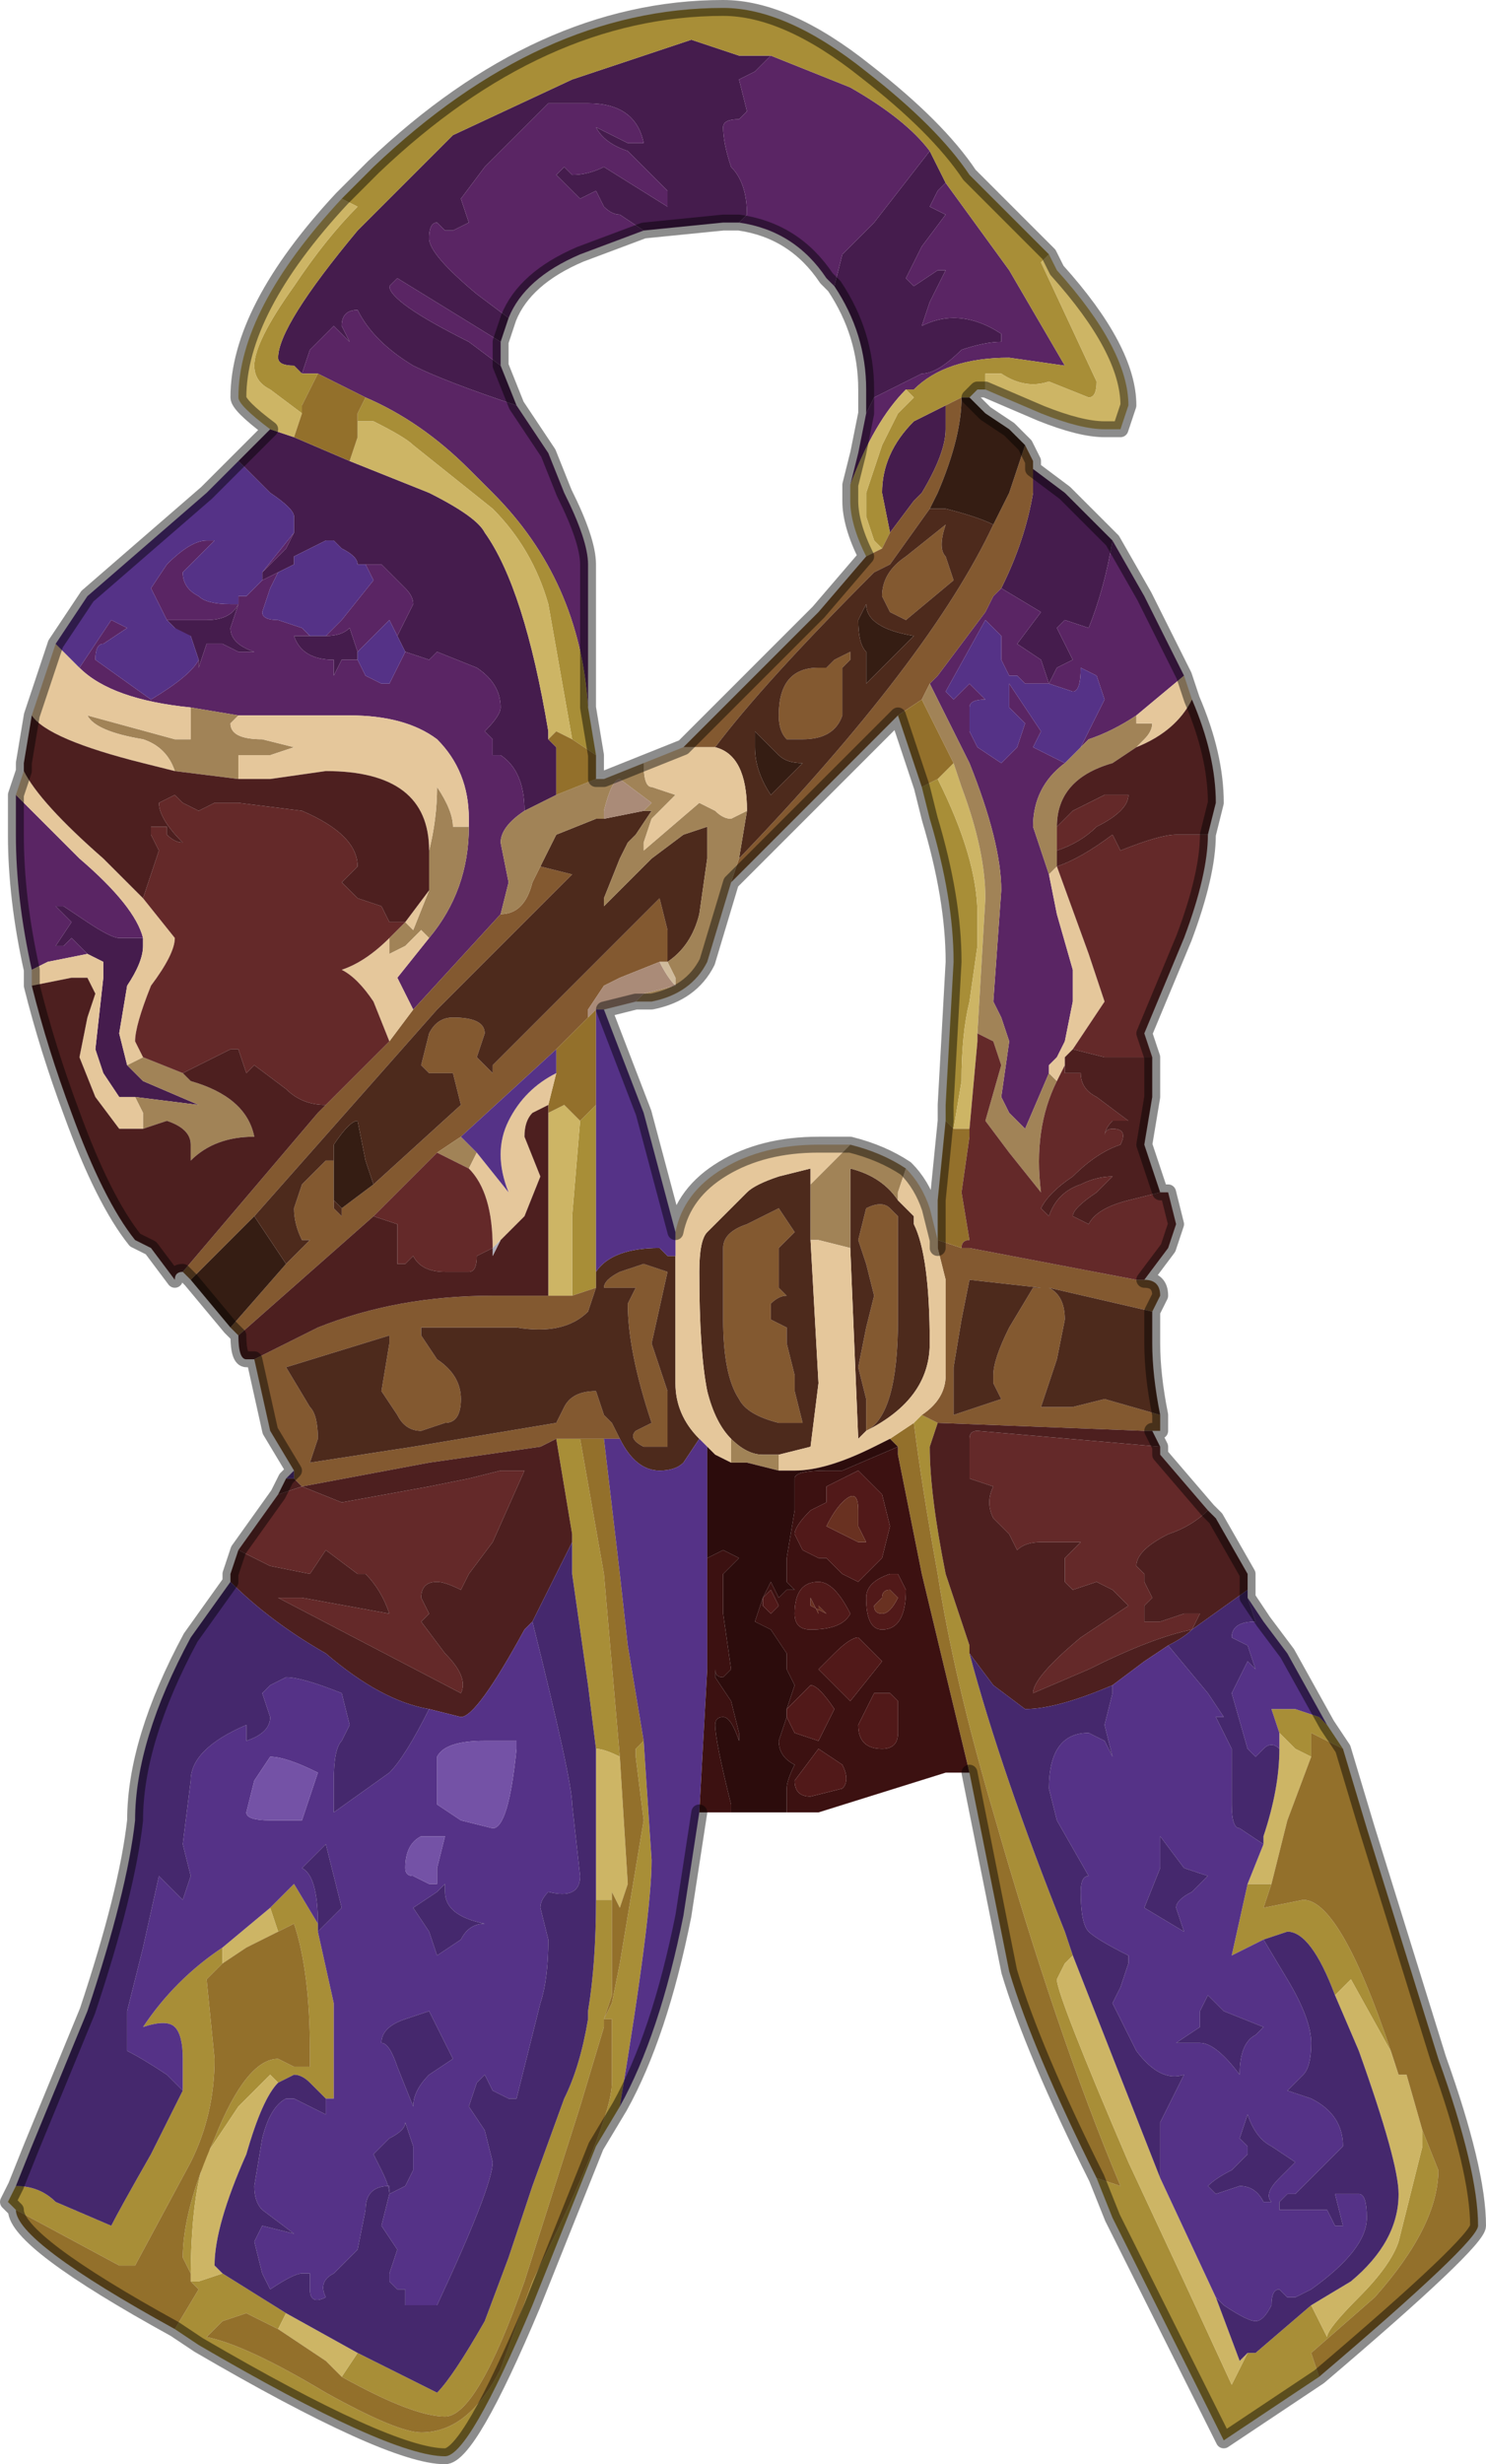 <?xml version="1.0" encoding="UTF-8" standalone="no"?>
<svg xmlns:xlink="http://www.w3.org/1999/xlink" height="15.5px" width="9.35px" xmlns="http://www.w3.org/2000/svg">
  <g transform="matrix(1.0, 0.0, 0.0, 1.0, 3.9, 6.3)">
    <path d="M-2.0 -3.95 L-2.05 -4.0 Q-2.15 -4.0 -2.15 -4.05 -2.15 -4.25 -1.65 -4.85 L-1.05 -5.45 -0.3 -5.8 0.45 -6.05 0.75 -5.95 0.9 -5.95 0.95 -5.95 0.85 -5.85 0.75 -5.8 0.8 -5.6 0.75 -5.55 Q0.65 -5.55 0.65 -5.5 0.65 -5.4 0.7 -5.25 0.8 -5.15 0.8 -4.95 L0.75 -4.9 0.65 -4.9 0.15 -4.85 0.15 -4.85 0.0 -4.95 Q-0.05 -4.95 -0.1 -5.0 L-0.15 -5.1 -0.25 -5.05 -0.35 -5.15 -0.4 -5.2 -0.35 -5.25 -0.3 -5.2 Q-0.2 -5.2 -0.1 -5.25 L0.3 -5.0 0.3 -5.1 0.05 -5.35 Q-0.1 -5.4 -0.15 -5.5 L0.05 -5.4 0.15 -5.4 Q0.1 -5.65 -0.2 -5.65 L-0.45 -5.65 -0.65 -5.45 -0.85 -5.25 -1.0 -5.05 -0.95 -4.9 -1.05 -4.85 -1.1 -4.85 -1.15 -4.9 Q-1.2 -4.9 -1.2 -4.8 -1.2 -4.7 -0.9 -4.45 L-0.7 -4.3 -0.75 -4.15 -1.4 -4.55 -1.45 -4.5 Q-1.45 -4.4 -0.95 -4.15 L-0.75 -4.0 -0.65 -3.75 Q-1.1 -3.9 -1.3 -4.0 -1.55 -4.15 -1.65 -4.35 -1.75 -4.35 -1.75 -4.25 L-1.7 -4.15 -1.7 -4.15 -1.8 -4.25 -1.95 -4.1 -2.0 -3.95 M1.95 -5.35 L2.0 -5.25 2.05 -5.15 2.0 -5.1 1.95 -5.0 2.05 -4.95 1.9 -4.75 1.8 -4.55 1.85 -4.5 2.0 -4.6 2.05 -4.6 1.95 -4.4 1.9 -4.25 1.9 -4.25 Q2.0 -4.3 2.1 -4.3 2.25 -4.3 2.4 -4.2 L2.4 -4.15 Q2.3 -4.15 2.15 -4.1 2.0 -3.95 1.9 -3.95 L1.8 -3.9 1.6 -3.8 1.55 -3.7 1.55 -3.85 Q1.55 -4.2 1.35 -4.5 L1.4 -4.7 1.5 -4.8 1.6 -4.9 1.95 -5.35 M1.7 -2.95 L1.65 -3.2 1.65 -3.2 Q1.65 -3.45 1.85 -3.65 L2.05 -3.75 2.05 -3.6 Q2.05 -3.45 1.9 -3.2 L1.85 -3.15 1.7 -2.95 M2.6 -3.35 L2.8 -3.2 3.1 -2.9 Q3.05 -2.6 2.95 -2.35 L2.8 -2.4 2.75 -2.35 2.85 -2.15 2.85 -2.15 2.75 -2.1 2.7 -2.0 2.65 -2.15 2.5 -2.25 2.65 -2.45 2.4 -2.6 Q2.55 -2.9 2.6 -3.2 L2.6 -3.35 M-2.4 -3.4 L-2.2 -3.6 -2.05 -3.55 -1.7 -3.4 -1.7 -3.4 -1.2 -3.2 Q-0.9 -3.05 -0.85 -2.95 -0.6 -2.6 -0.45 -1.7 L-0.45 -1.65 -0.4 -1.6 -0.4 -1.3 -0.6 -1.2 Q-0.6 -1.45 -0.75 -1.55 L-0.8 -1.55 -0.8 -1.65 -0.85 -1.7 Q-0.75 -1.8 -0.75 -1.85 -0.75 -2.0 -0.9 -2.1 L-1.15 -2.2 -1.2 -2.15 -1.35 -2.2 -1.35 -2.2 -1.4 -2.3 -1.4 -2.3 -1.35 -2.4 -1.3 -2.5 Q-1.3 -2.55 -1.35 -2.6 L-1.5 -2.75 -1.6 -2.75 -1.65 -2.75 Q-1.65 -2.8 -1.75 -2.85 L-1.8 -2.9 -1.85 -2.9 -2.05 -2.8 -2.05 -2.75 -2.15 -2.7 -2.25 -2.65 -2.25 -2.7 -2.1 -2.85 -2.05 -2.95 -2.05 -3.05 Q-2.05 -3.1 -2.2 -3.2 L-2.2 -3.2 -2.4 -3.4 M-1.95 -2.3 L-1.85 -2.3 -1.85 -2.3 Q-1.75 -2.3 -1.7 -2.35 L-1.65 -2.2 -1.65 -2.15 -1.75 -2.15 -1.8 -2.05 -1.8 -2.15 Q-2.0 -2.15 -2.05 -2.3 L-1.95 -2.3 M-2.85 -2.4 L-2.6 -2.4 Q-2.45 -2.4 -2.4 -2.5 L-2.45 -2.35 Q-2.45 -2.25 -2.3 -2.2 L-2.3 -2.2 -2.4 -2.2 -2.5 -2.25 -2.6 -2.25 -2.65 -2.1 -2.65 -2.15 -2.7 -2.3 -2.75 -2.3 -2.85 -2.4 -2.9 -2.4 -2.85 -2.4 -2.85 -2.4 M-3.35 -0.3 L-3.4 -0.35 -3.45 -0.4 -3.5 -0.35 -3.55 -0.35 -3.45 -0.5 -3.55 -0.6 -3.5 -0.6 -3.35 -0.5 Q-3.2 -0.4 -3.15 -0.4 L-3.0 -0.4 -3.0 -0.35 Q-3.0 -0.25 -3.1 -0.1 L-3.15 0.2 -3.1 0.4 -3.0 0.5 -2.65 0.65 -3.05 0.6 -3.15 0.6 -3.25 0.45 -3.3 0.3 -3.25 -0.15 -3.25 -0.25 -3.35 -0.3" fill="#451c4d" fill-rule="evenodd" stroke="none"/>
    <path d="M0.95 -5.95 L1.45 -5.75 Q1.8 -5.55 1.95 -5.35 L1.6 -4.9 1.5 -4.8 1.4 -4.7 1.35 -4.5 1.3 -4.55 Q1.1 -4.85 0.75 -4.9 L0.8 -4.95 Q0.8 -5.15 0.7 -5.25 0.65 -5.4 0.65 -5.5 0.65 -5.55 0.75 -5.55 L0.8 -5.6 0.75 -5.8 0.85 -5.85 0.95 -5.95 M2.05 -5.15 L2.45 -4.6 2.8 -4.0 2.45 -4.05 Q2.05 -4.05 1.85 -3.85 L1.8 -3.85 Q1.6 -3.65 1.45 -3.25 L1.5 -3.45 1.55 -3.7 1.6 -3.8 1.8 -3.9 1.9 -3.95 Q2.0 -3.95 2.15 -4.1 2.3 -4.15 2.4 -4.15 L2.4 -4.2 Q2.25 -4.3 2.1 -4.3 2.0 -4.3 1.9 -4.25 L1.9 -4.25 1.95 -4.4 2.05 -4.6 2.0 -4.6 1.85 -4.5 1.8 -4.55 1.9 -4.75 2.05 -4.95 1.95 -5.0 2.0 -5.1 2.05 -5.15 M-1.9 -3.95 L-2.0 -3.95 -1.95 -4.1 -1.8 -4.25 -1.7 -4.15 -1.7 -4.15 -1.75 -4.25 Q-1.75 -4.35 -1.65 -4.35 -1.55 -4.15 -1.3 -4.0 -1.1 -3.9 -0.65 -3.75 L-0.45 -3.45 -0.35 -3.2 Q-0.2 -2.9 -0.2 -2.75 L-0.2 -1.85 Q-0.25 -2.65 -0.8 -3.2 L-0.95 -3.35 Q-1.25 -3.65 -1.6 -3.8 L-1.9 -3.95 M-0.75 -4.0 L-0.95 -4.15 Q-1.45 -4.4 -1.45 -4.5 L-1.4 -4.55 -0.75 -4.15 -0.75 -4.0 M-0.7 -4.3 L-0.9 -4.45 Q-1.2 -4.7 -1.2 -4.8 -1.2 -4.9 -1.15 -4.9 L-1.1 -4.85 -1.05 -4.85 -0.95 -4.9 -1.0 -5.05 -0.85 -5.25 -0.65 -5.45 -0.45 -5.65 -0.2 -5.65 Q0.1 -5.65 0.15 -5.4 L0.05 -5.4 -0.15 -5.5 Q-0.1 -5.4 0.05 -5.35 L0.3 -5.1 0.3 -5.0 -0.1 -5.25 Q-0.2 -5.2 -0.3 -5.2 L-0.35 -5.25 -0.4 -5.2 -0.35 -5.15 -0.25 -5.05 -0.15 -5.1 -0.1 -5.0 Q-0.05 -4.95 0.0 -4.95 L0.15 -4.85 0.15 -4.85 -0.25 -4.7 Q-0.6 -4.55 -0.7 -4.3 M2.4 -2.6 L2.65 -2.45 2.5 -2.25 2.65 -2.15 2.7 -2.0 2.75 -2.1 2.85 -2.15 2.85 -2.15 2.75 -2.35 2.8 -2.4 2.95 -2.35 Q3.05 -2.6 3.1 -2.9 L3.3 -2.55 3.55 -2.05 3.25 -1.8 Q3.1 -1.7 2.95 -1.65 L2.9 -1.6 3.05 -1.9 3.0 -2.05 2.9 -2.1 Q2.9 -1.95 2.85 -1.95 L2.7 -2.0 2.65 -2.0 2.55 -2.0 2.5 -2.05 2.45 -2.05 2.4 -2.15 2.4 -2.3 2.3 -2.4 2.05 -1.95 2.1 -1.9 2.2 -2.0 2.3 -1.9 Q2.2 -1.9 2.2 -1.85 L2.2 -1.7 2.25 -1.6 2.4 -1.5 2.5 -1.6 2.55 -1.75 2.5 -1.8 2.45 -1.85 2.45 -2.0 2.55 -1.85 2.65 -1.7 2.6 -1.6 2.8 -1.5 Q2.6 -1.35 2.6 -1.1 L2.7 -0.8 2.75 -0.55 2.85 -0.2 2.85 0.0 2.8 0.25 2.75 0.35 2.7 0.4 2.7 0.45 2.55 0.8 2.45 0.7 2.4 0.6 2.45 0.25 2.4 0.1 2.35 0.0 2.4 -0.7 Q2.4 -1.0 2.2 -1.5 L1.95 -2.0 2.0 -2.05 2.3 -2.45 2.35 -2.55 2.4 -2.6 M-3.7 -0.2 Q-3.8 -0.65 -3.8 -1.05 L-3.8 -1.3 -3.4 -0.9 Q-3.05 -0.6 -3.0 -0.4 L-3.15 -0.4 Q-3.2 -0.4 -3.35 -0.5 L-3.5 -0.6 -3.55 -0.6 -3.45 -0.5 -3.55 -0.35 -3.5 -0.35 -3.45 -0.4 -3.4 -0.35 -3.35 -0.3 -3.6 -0.25 -3.7 -0.2 M-0.6 -1.2 Q-0.75 -1.1 -0.75 -1.0 L-0.7 -0.75 -0.75 -0.55 -1.3 0.05 -1.4 -0.15 -1.2 -0.4 Q-0.95 -0.7 -0.95 -1.1 L-0.95 -1.15 Q-0.95 -1.45 -1.15 -1.65 -1.35 -1.8 -1.7 -1.8 L-2.4 -1.8 -2.7 -1.85 -2.7 -1.85 Q-3.2 -1.9 -3.4 -2.1 L-3.3 -2.25 -3.2 -2.4 -3.1 -2.35 -3.25 -2.25 Q-3.3 -2.25 -3.3 -2.15 L-2.95 -1.9 Q-2.7 -2.05 -2.65 -2.15 L-2.65 -2.1 -2.6 -2.25 -2.5 -2.25 -2.4 -2.2 -2.3 -2.2 -2.3 -2.2 Q-2.45 -2.25 -2.45 -2.35 L-2.4 -2.5 Q-2.45 -2.4 -2.6 -2.4 L-2.85 -2.4 -2.75 -2.3 -2.7 -2.3 -2.8 -2.35 -2.85 -2.4 -2.95 -2.6 -2.85 -2.75 Q-2.7 -2.9 -2.6 -2.9 L-2.55 -2.9 -2.65 -2.8 -2.75 -2.7 Q-2.75 -2.6 -2.65 -2.55 -2.6 -2.5 -2.45 -2.5 L-2.4 -2.5 -2.4 -2.55 -2.35 -2.55 -2.4 -2.5 -2.25 -2.65 -2.15 -2.7 -2.2 -2.6 -2.25 -2.45 Q-2.25 -2.4 -2.15 -2.4 L-2.0 -2.35 -1.95 -2.3 -2.05 -2.3 Q-2.0 -2.15 -1.8 -2.15 L-1.8 -2.05 -1.75 -2.15 -1.65 -2.15 -1.65 -2.15 -1.6 -2.05 -1.5 -2.0 -1.45 -2.0 -1.4 -2.1 -1.35 -2.2 -1.35 -2.2 -1.2 -2.15 -1.15 -2.2 -0.9 -2.1 Q-0.75 -2.0 -0.75 -1.85 -0.75 -1.8 -0.85 -1.7 L-0.8 -1.65 -0.8 -1.55 -0.75 -1.55 Q-0.6 -1.45 -0.6 -1.2 M-1.85 -2.3 L-1.75 -2.4 -1.55 -2.65 -1.6 -2.75 -1.5 -2.75 -1.35 -2.6 Q-1.3 -2.55 -1.3 -2.5 L-1.35 -2.4 -1.4 -2.3 -1.4 -2.3 -1.45 -2.4 -1.6 -2.25 -1.65 -2.2 -1.7 -2.35 Q-1.75 -2.3 -1.85 -2.3 L-1.85 -2.3 M-2.25 -2.7 L-2.05 -2.95 -2.1 -2.85 -2.25 -2.7" fill="#5a2564" fill-rule="evenodd" stroke="none"/>
    <path d="M0.95 -5.95 L0.9 -5.95 0.75 -5.95 0.45 -6.05 -0.3 -5.8 -1.05 -5.45 -1.65 -4.85 Q-2.15 -4.25 -2.15 -4.05 -2.15 -4.0 -2.05 -4.0 L-2.0 -3.95 -1.9 -3.95 -2.0 -3.75 -2.0 -3.7 -2.2 -3.85 Q-2.3 -3.9 -2.3 -4.0 -2.3 -4.15 -2.05 -4.5 -1.85 -4.8 -1.65 -5.0 L-1.75 -5.05 -1.55 -5.25 Q-0.5 -6.25 0.65 -6.25 1.05 -6.25 1.55 -5.85 2.0 -5.5 2.2 -5.2 L2.7 -4.7 Q2.65 -4.65 2.65 -4.65 L3.0 -3.9 Q3.0 -3.8 2.95 -3.8 L2.7 -3.9 Q2.55 -3.85 2.4 -3.95 L2.3 -3.95 2.3 -3.85 2.25 -3.85 2.2 -3.8 2.15 -3.8 2.05 -3.75 1.85 -3.65 Q1.65 -3.45 1.65 -3.2 L1.65 -3.2 1.7 -2.95 1.65 -2.85 1.6 -2.9 1.55 -3.05 1.55 -3.2 1.65 -3.5 1.75 -3.7 1.85 -3.8 1.8 -3.85 1.85 -3.85 Q2.05 -4.05 2.45 -4.05 L2.8 -4.0 2.45 -4.6 2.05 -5.15 2.0 -5.25 1.95 -5.35 Q1.8 -5.55 1.45 -5.75 L0.95 -5.95 M4.45 4.55 L4.55 4.7 4.35 4.6 4.35 4.75 4.25 4.7 4.15 4.6 4.1 4.45 4.25 4.45 4.4 4.5 4.45 4.55 M4.4 8.65 L3.8 9.05 3.1 7.65 3.0 7.4 3.15 7.45 Q2.75 6.5 2.35 5.1 2.1 4.25 2.0 3.6 1.9 3.05 1.85 2.65 L1.9 2.6 2.0 2.65 1.95 2.8 Q1.95 3.1 2.05 3.6 L2.2 4.05 2.2 4.1 Q2.4 4.85 2.8 5.85 L2.85 6.0 2.8 6.05 2.75 6.15 Q2.75 6.25 3.2 7.3 L3.55 8.05 3.85 8.7 3.95 8.5 4.0 8.5 4.35 8.2 4.45 8.4 Q4.45 8.35 4.65 8.15 4.85 7.95 4.9 7.8 L5.05 7.2 5.05 7.1 5.15 7.35 Q5.15 7.7 4.75 8.15 4.35 8.5 4.35 8.5 L4.4 8.65 M0.0 6.95 L-0.15 7.2 -0.55 8.2 Q-0.95 9.15 -1.1 9.15 -1.45 9.15 -2.65 8.45 L-2.8 8.35 -2.8 8.35 -2.65 8.1 -2.7 8.05 -2.65 8.05 -2.5 8.0 -2.1 8.25 -2.15 8.35 -2.35 8.25 -2.35 8.25 -2.5 8.3 -2.6 8.4 -2.6 8.4 Q-2.35 8.45 -1.85 8.75 -1.4 9.0 -1.25 9.0 -0.95 9.0 -0.75 8.6 L-0.55 8.05 Q-0.05 7.05 -0.05 6.8 L-0.05 6.4 -0.1 6.4 -0.05 6.3 0.0 6.05 0.15 5.15 0.1 4.75 0.1 4.7 0.15 4.65 0.2 5.4 Q0.2 5.75 0.0 6.95 M-3.8 7.6 L-3.85 7.55 -3.8 7.45 Q-3.65 7.45 -3.55 7.55 L-3.2 7.7 Q-3.15 7.6 -2.95 7.25 L-2.75 6.85 -2.75 6.65 Q-2.75 6.5 -2.8 6.45 -2.85 6.4 -3.0 6.45 -2.8 6.15 -2.5 5.95 L-2.5 5.95 -2.5 6.05 -2.6 6.15 -2.55 6.65 Q-2.55 7.0 -2.7 7.3 L-3.05 7.95 -3.15 7.95 -3.8 7.6 M1.9 -1.35 L2.0 -1.4 Q2.25 -0.9 2.25 -0.55 L2.25 -0.35 2.2 0.0 Q2.15 0.2 2.15 0.5 L2.1 0.8 2.05 0.75 2.05 0.65 2.1 -0.25 Q2.1 -0.65 1.95 -1.15 L1.9 -1.35 M3.95 5.55 L4.1 5.55 4.05 5.7 4.3 5.65 Q4.55 5.65 4.9 6.75 L4.85 6.6 4.6 6.15 4.5 6.25 Q4.35 5.85 4.2 5.85 L4.05 5.9 3.85 6.0 3.95 5.55 M-0.15 1.7 L-0.15 1.8 -0.3 1.85 -0.3 1.35 -0.25 0.75 -0.15 0.65 -0.15 0.75 -0.15 1.7 M-0.25 2.75 L-0.1 3.6 0.0 4.75 Q-0.1 4.7 -0.15 4.7 L-0.2 4.3 -0.3 3.6 -0.3 3.4 -0.3 3.35 -0.4 2.75 -0.25 2.75 M-0.05 5.65 L-0.05 6.25 -0.1 6.4 -0.1 6.45 -0.25 6.95 -0.6 8.05 Q-0.9 8.9 -1.1 8.9 -1.3 8.9 -1.75 8.65 L-1.65 8.5 -1.15 8.75 Q-1.05 8.65 -0.85 8.3 L-0.7 7.9 -0.55 7.45 -0.35 6.9 Q-0.25 6.7 -0.2 6.4 L-0.2 6.35 Q-0.15 6.05 -0.15 5.65 L-0.05 5.65 M-1.6 -3.8 Q-1.25 -3.65 -0.95 -3.35 L-0.8 -3.2 Q-0.25 -2.65 -0.2 -1.85 L-0.15 -1.55 -0.3 -1.65 -0.45 -2.5 Q-0.55 -2.85 -0.8 -3.1 L-1.3 -3.5 Q-1.35 -3.55 -1.55 -3.65 L-1.65 -3.65 -1.65 -3.7 -1.6 -3.8 M-1.85 6.9 L-1.9 6.85 -1.95 6.8 Q-2.0 6.75 -2.05 6.75 L-2.15 6.8 Q-2.2 6.75 -2.2 6.75 L-2.4 6.95 -2.6 7.25 Q-2.7 7.5 -2.7 8.05 L-2.7 8.0 -2.75 7.9 Q-2.75 7.6 -2.55 7.15 -2.35 6.65 -2.15 6.65 L-2.05 6.7 -1.95 6.7 -1.95 6.6 Q-1.95 6.1 -2.05 5.8 L-2.15 5.85 -2.2 5.7 -2.05 5.55 -1.9 5.8 -1.9 5.85 -1.8 6.3 -1.8 6.9 -1.85 6.9 -1.85 6.9" fill="#a88e37" fill-rule="evenodd" stroke="none"/>
    <path d="M1.8 -3.85 L1.85 -3.8 1.75 -3.7 1.65 -3.5 1.55 -3.2 1.55 -3.05 1.6 -2.9 1.65 -2.85 1.55 -2.8 Q1.45 -3.0 1.45 -3.15 L1.45 -3.25 Q1.6 -3.65 1.8 -3.85 M2.3 -3.85 L2.3 -3.95 2.4 -3.95 Q2.55 -3.85 2.7 -3.9 L2.95 -3.8 Q3.0 -3.8 3.0 -3.9 L2.65 -4.65 Q2.65 -4.65 2.7 -4.7 L2.75 -4.6 Q3.2 -4.1 3.2 -3.75 L3.15 -3.6 3.05 -3.6 Q2.9 -3.6 2.65 -3.7 L2.3 -3.85 M-1.75 -5.05 L-1.65 -5.0 Q-1.85 -4.8 -2.05 -4.5 -2.3 -4.15 -2.3 -4.0 -2.3 -3.9 -2.2 -3.85 L-2.0 -3.7 -2.05 -3.55 -2.2 -3.6 Q-2.4 -3.75 -2.4 -3.8 -2.4 -4.35 -1.75 -5.05 L-1.75 -5.05 M2.0 -1.4 L2.05 -1.45 2.1 -1.5 2.15 -1.35 Q2.3 -0.95 2.3 -0.65 L2.25 0.2 2.25 0.25 2.2 0.8 2.1 0.8 2.15 0.5 Q2.15 0.2 2.2 0.0 L2.25 -0.35 2.25 -0.55 Q2.25 -0.9 2.0 -1.4 M4.15 4.7 L4.15 4.6 4.25 4.7 4.35 4.75 4.2 5.15 4.1 5.55 3.95 5.55 4.05 5.3 4.05 5.25 Q4.15 4.95 4.15 4.7 M0.0 4.75 L0.05 5.55 0.0 5.7 -0.05 5.6 -0.05 5.65 -0.15 5.65 -0.15 4.7 Q-0.1 4.7 0.0 4.75 M-1.75 8.65 L-1.85 8.55 -2.15 8.35 -2.1 8.25 -1.65 8.5 -1.75 8.65 M-2.5 8.0 L-2.65 8.05 -2.7 8.05 Q-2.7 7.5 -2.6 7.25 L-2.4 6.95 -2.2 6.75 Q-2.2 6.75 -2.15 6.8 -2.25 6.9 -2.35 7.25 -2.55 7.7 -2.55 7.95 L-2.5 8.0 M2.85 6.0 L3.4 7.4 3.75 8.15 3.9 8.55 3.95 8.5 3.85 8.7 3.55 8.05 3.2 7.3 Q2.75 6.25 2.75 6.15 L2.8 6.05 2.85 6.0 M4.35 8.2 L4.6 8.05 Q4.9 7.8 4.9 7.5 4.9 7.3 4.65 6.6 L4.5 6.25 4.6 6.15 4.85 6.6 4.9 6.75 4.95 6.75 5.05 7.1 5.05 7.2 4.9 7.8 Q4.85 7.95 4.65 8.15 4.45 8.35 4.45 8.4 L4.35 8.2 M-1.65 -3.65 L-1.55 -3.65 Q-1.35 -3.55 -1.3 -3.5 L-0.8 -3.1 Q-0.55 -2.85 -0.45 -2.5 L-0.3 -1.65 -0.4 -1.7 -0.45 -1.65 -0.45 -1.7 Q-0.6 -2.6 -0.85 -2.95 -0.9 -3.05 -1.2 -3.2 L-1.7 -3.4 -1.7 -3.4 -1.65 -3.55 -1.65 -3.65 M-0.45 0.7 L-0.35 0.65 -0.25 0.75 -0.3 1.35 -0.3 1.85 -0.4 1.85 -0.45 1.85 -0.45 0.7 M-2.2 5.7 L-2.15 5.85 -2.35 5.95 -2.5 6.05 -2.5 5.95 -2.2 5.7 M-2.7 8.05 L-2.7 8.05" fill="#cdb565" fill-rule="evenodd" stroke="none"/>
    <path d="M1.65 -2.85 L1.7 -2.95 1.85 -3.15 1.9 -3.2 Q2.05 -3.45 2.05 -3.6 L2.05 -3.75 2.15 -3.8 Q2.15 -3.55 2.0 -3.2 L1.95 -3.1 1.7 -2.75 1.6 -2.7 Q0.9 -2.0 0.6 -1.6 L0.5 -1.6 0.4 -1.6 1.25 -2.45 1.55 -2.8 1.65 -2.85 M2.6 -3.35 L2.6 -3.2 Q2.55 -2.9 2.4 -2.6 L2.35 -2.55 2.3 -2.45 2.0 -2.05 1.95 -2.0 1.9 -1.9 1.75 -1.8 0.7 -0.75 0.75 -0.9 Q1.95 -2.15 2.35 -3.0 L2.45 -3.2 2.55 -3.5 2.6 -3.4 2.6 -3.35 M3.3 1.75 Q3.4 1.75 3.4 1.85 L3.35 1.95 2.7 1.8 Q2.8 1.85 2.8 2.0 L2.75 2.25 2.65 2.55 2.85 2.55 3.05 2.5 3.4 2.6 3.4 2.7 3.35 2.7 3.3 2.7 2.0 2.65 1.9 2.6 Q2.05 2.5 2.05 2.35 L2.05 1.75 2.0 1.55 2.0 1.5 2.15 1.55 2.2 1.55 3.25 1.75 3.3 1.75 M-2.05 2.95 L-2.05 2.95 -2.2 2.7 -2.3 2.25 -2.3 2.25 -1.9 2.05 Q-1.4 1.85 -0.8 1.85 L-0.45 1.85 -0.4 1.85 -0.3 1.85 -0.15 1.8 -0.2 1.95 -0.2 1.95 Q-0.35 2.1 -0.65 2.05 L-1.25 2.05 -1.25 2.1 -1.15 2.25 Q-1.0 2.35 -1.0 2.5 -1.0 2.65 -1.1 2.65 L-1.25 2.7 Q-1.35 2.7 -1.4 2.6 L-1.5 2.45 -1.45 2.15 -1.45 2.1 -2.1 2.3 -1.95 2.55 Q-1.9 2.6 -1.9 2.75 L-1.95 2.9 -1.95 2.9 -1.3 2.8 -0.4 2.65 -0.35 2.55 Q-0.3 2.45 -0.15 2.45 L-0.1 2.6 -0.05 2.65 0.0 2.75 -0.1 2.75 -0.25 2.75 -0.4 2.75 -0.5 2.8 -1.2 2.9 -2.0 3.05 -2.05 3.0 -2.05 2.95 M-2.4 2.1 L-2.45 2.05 -2.1 1.65 -1.95 1.5 -2.0 1.5 Q-2.05 1.4 -2.05 1.3 L-2.0 1.15 -1.85 1.0 -1.8 1.0 -1.8 1.25 -1.8 1.3 -1.75 1.35 -1.75 1.3 -1.55 1.15 -1.0 0.65 -1.05 0.45 -1.2 0.45 -1.25 0.4 -1.2 0.2 Q-1.15 0.1 -1.05 0.1 -0.85 0.1 -0.85 0.2 L-0.9 0.35 -0.8 0.45 -0.8 0.4 0.25 -0.65 0.3 -0.45 0.3 -0.25 0.3 -0.25 0.25 -0.25 0.0 -0.15 -0.1 -0.1 -0.2 0.05 -0.2 0.1 -0.4 0.3 -1.0 0.85 -1.15 0.95 -1.55 1.35 -2.4 2.1 -2.4 2.1 M-2.7 1.75 L-2.75 1.7 -2.75 1.7 -1.9 0.7 -1.85 0.65 -1.45 0.25 -1.3 0.05 -0.75 -0.55 -0.75 -0.55 Q-0.6 -0.55 -0.55 -0.75 L-0.5 -0.85 -0.3 -0.8 -0.3 -0.8 -1.15 0.05 -2.3 1.35 -2.7 1.75 M2.05 -2.8 L2.1 -2.65 1.8 -2.4 1.7 -2.45 1.65 -2.55 Q1.65 -2.7 1.8 -2.8 L2.05 -3.0 Q2.0 -2.85 2.05 -2.8 M1.45 -2.2 L1.45 -2.15 1.4 -2.1 1.4 -1.8 Q1.35 -1.65 1.15 -1.65 1.1 -1.65 1.05 -1.65 1.0 -1.7 1.0 -1.8 1.0 -2.1 1.25 -2.1 L1.3 -2.1 1.35 -2.15 1.45 -2.2 M2.6 1.8 L2.65 1.8 2.2 1.75 2.15 2.0 2.1 2.3 2.1 2.6 2.4 2.5 2.35 2.4 2.35 2.35 Q2.35 2.25 2.45 2.05 2.6 1.8 2.6 1.8 M0.8 1.4 L1.0 1.3 1.1 1.45 1.0 1.55 1.0 1.8 1.05 1.85 Q1.0 1.85 0.95 1.9 0.95 1.95 0.95 2.0 L1.05 2.05 1.05 2.15 1.1 2.35 1.1 2.45 1.15 2.65 1.0 2.65 Q0.8 2.6 0.75 2.5 0.65 2.35 0.65 2.0 L0.65 1.55 Q0.65 1.45 0.8 1.4 M1.5 1.5 L1.55 1.3 Q1.65 1.25 1.7 1.3 L1.75 1.35 1.75 2.0 Q1.75 2.6 1.55 2.7 L1.55 2.5 1.5 2.3 1.55 2.05 1.6 1.85 1.55 1.65 1.5 1.5 M0.15 1.65 L0.3 1.7 0.2 2.15 0.25 2.3 0.3 2.45 0.3 2.8 0.15 2.8 Q0.05 2.75 0.1 2.7 L0.2 2.65 Q0.05 2.2 0.05 1.9 L0.1 1.8 -0.1 1.8 Q-0.1 1.75 0.0 1.7 L0.15 1.65" fill="#835930" fill-rule="evenodd" stroke="none"/>
    <path d="M2.15 -3.8 L2.2 -3.8 2.3 -3.7 2.45 -3.6 2.55 -3.5 2.45 -3.2 2.35 -3.0 Q2.25 -3.05 2.05 -3.1 L1.95 -3.1 2.0 -3.2 Q2.15 -3.55 2.15 -3.8 M-2.45 2.05 L-2.7 1.75 -2.3 1.35 -2.2 1.5 -2.1 1.65 -2.45 2.05 M1.7 -2.15 L1.55 -2.0 1.55 -2.2 Q1.5 -2.25 1.5 -2.4 L1.55 -2.5 Q1.55 -2.35 1.85 -2.3 L1.7 -2.15 M0.85 -1.7 L1.0 -1.55 Q1.05 -1.5 1.15 -1.5 L0.95 -1.3 Q0.85 -1.45 0.85 -1.6 L0.85 -1.7 M-1.55 1.15 L-1.75 1.3 -1.8 1.25 -1.8 1.0 -1.8 0.9 Q-1.7 0.75 -1.65 0.75 L-1.6 1.0 -1.55 1.15" fill="#351d13" fill-rule="evenodd" stroke="none"/>
    <path d="M3.35 1.95 L3.35 2.15 Q3.35 2.35 3.4 2.6 L3.05 2.5 2.85 2.55 2.65 2.55 2.75 2.25 2.8 2.0 Q2.8 1.85 2.7 1.8 L3.35 1.95 M2.35 -3.0 Q1.95 -2.15 0.75 -0.9 L0.8 -1.2 0.8 -1.2 Q0.8 -1.55 0.6 -1.6 0.9 -2.0 1.6 -2.7 L1.7 -2.75 1.95 -3.1 2.05 -3.1 Q2.25 -3.05 2.35 -3.0 M2.05 -2.8 Q2.0 -2.85 2.05 -3.0 L1.8 -2.8 Q1.65 -2.7 1.65 -2.55 L1.7 -2.45 1.8 -2.4 2.1 -2.65 2.05 -2.8 M1.7 -2.15 L1.85 -2.3 Q1.55 -2.35 1.55 -2.5 L1.5 -2.4 Q1.5 -2.25 1.55 -2.2 L1.55 -2.0 1.7 -2.15 M1.45 -2.2 L1.35 -2.15 1.3 -2.1 1.25 -2.1 Q1.0 -2.1 1.0 -1.8 1.0 -1.7 1.05 -1.65 1.1 -1.65 1.15 -1.65 1.35 -1.65 1.4 -1.8 L1.4 -2.1 1.45 -2.15 1.45 -2.2 M-0.5 -0.85 L-0.4 -1.05 -0.15 -1.15 -0.1 -1.15 -0.1 -1.15 0.15 -1.2 0.2 -1.2 0.1 -1.05 0.05 -1.0 0.0 -0.9 -0.1 -0.65 -0.1 -0.6 0.2 -0.9 0.4 -1.05 0.55 -1.1 0.55 -0.9 0.5 -0.55 Q0.45 -0.35 0.3 -0.25 L0.3 -0.45 0.25 -0.65 -0.8 0.4 -0.8 0.45 -0.9 0.35 -0.85 0.2 Q-0.85 0.1 -1.05 0.1 -1.15 0.1 -1.2 0.2 L-1.25 0.4 -1.2 0.45 -1.05 0.45 -1.0 0.65 -1.55 1.15 -1.6 1.0 -1.65 0.75 Q-1.7 0.75 -1.8 0.9 L-1.8 1.0 -1.85 1.0 -2.0 1.15 -2.05 1.3 Q-2.05 1.4 -2.0 1.5 L-1.95 1.5 -2.1 1.65 -2.2 1.5 -2.3 1.35 -1.15 0.05 -0.3 -0.8 -0.3 -0.8 -0.5 -0.85 M0.85 -1.7 L0.85 -1.6 Q0.85 -1.45 0.95 -1.3 L1.15 -1.5 Q1.05 -1.5 1.0 -1.55 L0.85 -1.7 M-1.75 1.3 L-1.75 1.35 -1.8 1.3 -1.8 1.25 -1.75 1.3 M2.6 1.8 Q2.6 1.8 2.45 2.05 2.35 2.25 2.35 2.35 L2.35 2.4 2.4 2.5 2.1 2.6 2.1 2.3 2.15 2.0 2.2 1.75 2.65 1.8 2.6 1.8 M1.75 1.25 L1.85 1.35 1.85 1.4 Q1.95 1.6 1.95 2.15 1.95 2.5 1.55 2.7 L1.5 2.75 1.45 1.55 1.45 1.05 Q1.65 1.1 1.75 1.25 M1.2 1.5 L1.25 2.4 1.2 2.8 1.0 2.85 0.9 2.85 Q0.8 2.85 0.7 2.75 0.6 2.65 0.55 2.45 0.5 2.2 0.5 1.7 0.5 1.5 0.55 1.45 L0.75 1.25 0.8 1.2 Q0.85 1.15 1.0 1.1 L1.2 1.05 1.2 1.15 1.2 1.5 M0.8 1.4 Q0.65 1.45 0.65 1.55 L0.65 2.0 Q0.65 2.35 0.75 2.5 0.8 2.6 1.0 2.65 L1.15 2.65 1.1 2.45 1.1 2.35 1.05 2.15 1.05 2.05 0.95 2.0 Q0.95 1.95 0.95 1.9 1.0 1.85 1.05 1.85 L1.0 1.8 1.0 1.55 1.1 1.45 1.0 1.3 0.8 1.4 M-0.15 1.7 Q-0.05 1.55 0.25 1.55 L0.3 1.6 0.35 1.6 0.35 2.4 Q0.35 2.6 0.5 2.75 L0.4 2.9 Q0.35 2.95 0.25 2.95 0.1 2.95 0.0 2.75 L-0.05 2.65 -0.1 2.6 -0.15 2.45 Q-0.3 2.45 -0.35 2.55 L-0.4 2.65 -1.3 2.8 -1.95 2.9 -1.95 2.9 -1.9 2.75 Q-1.9 2.6 -1.95 2.55 L-2.1 2.3 -1.45 2.1 -1.45 2.15 -1.5 2.45 -1.4 2.6 Q-1.35 2.7 -1.25 2.7 L-1.1 2.65 Q-1.0 2.65 -1.0 2.5 -1.0 2.35 -1.15 2.25 L-1.25 2.1 -1.25 2.05 -0.65 2.05 Q-0.35 2.1 -0.2 1.95 L-0.2 1.95 -0.15 1.8 -0.15 1.7 M0.15 1.65 L0.0 1.7 Q-0.1 1.75 -0.1 1.8 L0.1 1.8 0.05 1.9 Q0.05 2.2 0.2 2.65 L0.1 2.7 Q0.05 2.75 0.15 2.8 L0.3 2.8 0.3 2.45 0.25 2.3 0.2 2.15 0.3 1.7 0.15 1.65 M1.5 1.5 L1.55 1.65 1.6 1.85 1.55 2.05 1.5 2.3 1.55 2.5 1.55 2.7 Q1.75 2.6 1.75 2.0 L1.75 1.35 1.7 1.3 Q1.65 1.25 1.55 1.3 L1.5 1.5" fill="#4d2a1c" fill-rule="evenodd" stroke="none"/>
    <path d="M0.75 -0.9 L0.7 -0.75 0.55 -0.25 Q0.45 -0.05 0.2 0.0 L0.1 0.0 0.15 -0.05 0.35 -0.1 0.35 -0.1 0.35 -0.15 0.3 -0.25 Q0.45 -0.35 0.5 -0.55 L0.55 -0.9 0.55 -1.1 0.4 -1.05 0.2 -0.9 -0.1 -0.6 -0.1 -0.65 0.0 -0.9 0.05 -1.0 0.1 -1.05 0.2 -1.2 0.15 -1.2 0.2 -1.25 0.0 -1.4 Q-0.05 -1.4 -0.1 -1.2 L-0.1 -1.15 -0.1 -1.15 -0.15 -1.15 -0.4 -1.05 -0.5 -0.85 -0.55 -0.75 Q-0.6 -0.55 -0.75 -0.55 L-0.75 -0.55 -0.7 -0.75 -0.75 -1.0 Q-0.75 -1.1 -0.6 -1.2 L-0.4 -1.3 -0.15 -1.4 -0.1 -1.4 0.15 -1.5 0.15 -1.5 Q0.15 -1.35 0.2 -1.35 L0.35 -1.3 0.2 -1.15 0.15 -1.0 0.15 -0.95 0.5 -1.25 0.6 -1.2 Q0.65 -1.15 0.7 -1.15 L0.8 -1.2 0.8 -1.2 0.75 -0.9 M1.9 -1.9 L1.95 -2.0 2.2 -1.5 Q2.4 -1.0 2.4 -0.7 L2.35 0.0 2.4 0.1 2.45 0.25 2.4 0.6 2.45 0.7 2.55 0.8 2.7 0.45 2.75 0.5 Q2.6 0.8 2.65 1.2 L2.45 0.95 2.3 0.75 2.4 0.4 2.35 0.25 2.25 0.2 2.3 -0.65 Q2.3 -0.95 2.15 -1.35 L2.1 -1.5 1.9 -1.9 M3.25 -1.8 L3.25 -1.75 3.35 -1.75 Q3.35 -1.7 3.3 -1.65 L3.25 -1.6 3.1 -1.5 Q2.75 -1.4 2.75 -1.1 L2.75 -0.95 2.75 -0.85 2.7 -0.8 2.6 -1.1 Q2.6 -1.35 2.8 -1.5 L2.9 -1.6 2.95 -1.65 Q3.1 -1.7 3.25 -1.8 M1.8 1.05 L1.75 1.2 1.75 1.25 Q1.65 1.1 1.45 1.05 L1.45 1.55 1.25 1.5 1.2 1.5 1.2 1.15 1.25 1.1 1.3 1.05 1.45 0.9 Q1.65 0.95 1.8 1.05 M1.0 2.85 L1.0 2.95 0.8 2.9 0.7 2.9 0.7 2.75 Q0.8 2.85 0.9 2.85 L1.0 2.85 M-2.7 -1.85 L-2.4 -1.8 -2.45 -1.75 Q-2.45 -1.65 -2.25 -1.65 L-2.05 -1.6 -2.2 -1.55 -2.4 -1.55 -2.4 -1.4 -2.8 -1.45 Q-2.85 -1.6 -3.0 -1.65 -3.3 -1.7 -3.35 -1.8 L-2.8 -1.65 -2.7 -1.65 -2.7 -1.85 M-0.95 -1.1 Q-0.95 -0.7 -1.2 -0.4 L-1.2 -0.4 -1.25 -0.45 -1.35 -0.35 -1.45 -0.3 -1.45 -0.4 -1.4 -0.45 -1.35 -0.5 -1.3 -0.45 -1.2 -0.7 -1.2 -0.95 Q-1.15 -1.15 -1.15 -1.35 L-1.15 -1.35 Q-1.05 -1.2 -1.05 -1.1 L-0.95 -1.1 M-3.05 0.6 L-2.65 0.65 -3.0 0.5 -3.1 0.4 -3.0 0.35 -3.0 0.35 -2.75 0.45 -2.7 0.5 Q-2.35 0.6 -2.3 0.85 -2.55 0.85 -2.7 1.0 L-2.7 0.9 Q-2.7 0.8 -2.85 0.75 L-3.0 0.8 -3.0 0.7 -3.05 0.6 M-1.0 0.85 L-0.9 0.95 -0.95 1.05 Q-1.05 1.0 -1.15 0.95 L-1.0 0.85" fill="#a18357" fill-rule="evenodd" stroke="none"/>
    <path d="M-2.0 -3.7 L-2.0 -3.75 -1.9 -3.95 -1.6 -3.8 -1.65 -3.7 -1.65 -3.65 -1.65 -3.55 -1.7 -3.4 -2.05 -3.55 -2.0 -3.7 M4.55 4.7 L4.7 5.2 5.15 6.65 Q5.4 7.35 5.4 7.7 5.4 7.8 4.4 8.65 L4.35 8.5 Q4.35 8.5 4.75 8.15 5.15 7.7 5.15 7.35 L5.05 7.1 4.95 6.75 4.9 6.75 Q4.55 5.65 4.3 5.65 L4.05 5.7 4.1 5.55 4.2 5.15 4.35 4.75 4.35 4.6 4.55 4.7 M3.0 7.4 Q2.6 6.6 2.45 6.1 L2.2 4.85 1.9 3.6 1.75 2.85 1.75 2.8 1.7 2.75 1.85 2.65 Q1.9 3.05 2.0 3.6 2.1 4.25 2.35 5.1 2.75 6.5 3.15 7.45 L3.0 7.4 M-2.8 8.35 Q-3.8 7.8 -3.8 7.6 L-3.15 7.95 -3.05 7.95 -2.7 7.3 Q-2.55 7.0 -2.55 6.65 L-2.6 6.15 -2.5 6.05 -2.35 5.95 -2.15 5.85 -2.05 5.8 Q-1.95 6.1 -1.95 6.6 L-1.95 6.7 -2.05 6.7 -2.15 6.65 Q-2.35 6.65 -2.55 7.15 -2.75 7.6 -2.75 7.9 L-2.7 8.0 -2.7 8.05 -2.7 8.05 -2.65 8.1 -2.8 8.35 -2.8 8.35 M1.75 -1.8 L1.9 -1.9 2.1 -1.5 2.05 -1.45 2.0 -1.4 1.9 -1.35 1.75 -1.8 M-0.15 -1.4 L-0.4 -1.3 -0.4 -1.6 -0.45 -1.65 -0.4 -1.7 -0.3 -1.65 -0.15 -1.55 -0.15 -1.4 M-0.2 0.1 L-0.15 0.05 -0.15 0.65 -0.25 0.75 -0.35 0.65 -0.45 0.7 -0.45 0.65 -0.4 0.45 -0.4 0.3 -0.2 0.1 M2.1 0.8 L2.2 0.8 2.2 0.85 2.15 1.2 2.2 1.5 Q2.15 1.5 2.15 1.55 L2.0 1.5 2.0 1.25 2.05 0.75 2.1 0.8 M0.15 4.65 L0.1 4.7 0.1 4.75 0.15 5.15 0.0 6.05 -0.05 6.3 -0.1 6.4 -0.05 6.4 -0.05 6.8 Q-0.05 7.05 -0.55 8.05 L-0.75 8.6 Q-0.95 9.0 -1.25 9.0 -1.4 9.0 -1.85 8.75 -2.35 8.45 -2.6 8.4 L-2.6 8.4 -2.5 8.3 -2.35 8.25 -2.35 8.25 -2.15 8.35 -1.85 8.55 -1.75 8.65 Q-1.3 8.9 -1.1 8.9 -0.9 8.9 -0.6 8.05 L-0.25 6.95 -0.1 6.45 -0.1 6.4 -0.05 6.25 -0.05 5.65 -0.05 5.6 0.0 5.7 0.05 5.55 0.0 4.75 -0.1 3.6 -0.25 2.75 -0.1 2.75 0.0 3.6 0.05 4.05 0.15 4.65" fill="#93702b" fill-rule="evenodd" stroke="none"/>
    <path d="M-0.1 -1.15 L-0.1 -1.2 Q-0.05 -1.4 0.0 -1.4 L0.2 -1.25 0.15 -1.2 -0.1 -1.15 M0.35 -0.1 L0.15 -0.05 0.1 0.0 -0.1 0.05 -0.15 0.05 -0.2 0.1 -0.2 0.05 -0.1 -0.1 0.0 -0.15 0.25 -0.25 Q0.3 -0.15 0.35 -0.1" fill="#aa8b78" fill-rule="evenodd" stroke="none"/>
    <path d="M3.55 -2.05 L3.6 -1.9 Q3.5 -1.7 3.25 -1.6 L3.3 -1.65 Q3.35 -1.7 3.35 -1.75 L3.25 -1.75 3.25 -1.8 3.55 -2.05 M-3.7 -0.1 L-3.7 -0.2 -3.6 -0.25 -3.35 -0.3 -3.25 -0.25 -3.25 -0.15 -3.3 0.3 -3.25 0.45 -3.15 0.6 -3.05 0.6 -3.0 0.7 -3.0 0.8 -3.15 0.8 -3.3 0.6 -3.4 0.35 -3.35 0.1 -3.3 -0.05 -3.35 -0.15 -3.45 -0.15 -3.7 -0.1 M-3.8 -1.3 L-3.75 -1.45 Q-3.65 -1.25 -3.25 -0.9 L-3.0 -0.65 -2.8 -0.4 Q-2.8 -0.3 -2.95 -0.1 -3.05 0.15 -3.05 0.25 L-3.0 0.35 -3.0 0.35 -3.1 0.4 -3.15 0.2 -3.1 -0.1 Q-3.0 -0.25 -3.0 -0.35 L-3.0 -0.4 Q-3.05 -0.6 -3.4 -0.9 L-3.8 -1.3 M-3.7 -1.8 L-3.55 -2.25 -3.4 -2.1 Q-3.2 -1.9 -2.7 -1.85 L-2.7 -1.85 -2.7 -1.65 -2.8 -1.65 -3.35 -1.8 Q-3.3 -1.7 -3.0 -1.65 -2.85 -1.6 -2.8 -1.45 L-3.0 -1.5 Q-3.6 -1.65 -3.7 -1.8 M0.6 -1.6 Q0.8 -1.55 0.8 -1.2 L0.7 -1.15 Q0.65 -1.15 0.6 -1.2 L0.5 -1.25 0.15 -0.95 0.15 -1.0 0.2 -1.15 0.35 -1.3 0.2 -1.35 Q0.15 -1.35 0.15 -1.5 L0.15 -1.5 0.4 -1.6 0.5 -1.6 0.6 -1.6 M2.7 -0.8 L2.75 -0.85 2.95 -0.3 3.05 0.0 2.85 0.3 2.8 0.35 2.8 0.4 2.75 0.5 2.7 0.45 2.7 0.4 2.75 0.35 2.8 0.25 2.85 0.0 2.85 -0.2 2.75 -0.55 2.7 -0.8 M2.0 1.55 L2.05 1.75 2.05 2.35 Q2.05 2.5 1.9 2.6 L1.85 2.65 1.7 2.75 1.6 2.8 Q1.3 2.95 1.1 2.95 L1.0 2.95 1.0 2.85 1.2 2.8 1.25 2.4 1.2 1.5 1.25 1.5 1.45 1.55 1.5 2.75 1.55 2.7 Q1.95 2.5 1.95 2.15 1.95 1.6 1.85 1.4 L1.85 1.35 1.75 1.25 1.75 1.2 1.8 1.05 Q1.9 1.15 1.95 1.3 L2.0 1.5 2.0 1.55 M1.2 1.15 L1.2 1.05 1.0 1.1 Q0.85 1.15 0.8 1.2 L0.75 1.25 0.55 1.45 Q0.5 1.5 0.5 1.7 0.5 2.2 0.55 2.45 0.6 2.65 0.7 2.75 L0.7 2.9 0.6 2.85 0.55 2.8 0.5 2.75 Q0.35 2.6 0.35 2.4 L0.35 1.6 0.35 1.45 Q0.4 1.2 0.65 1.05 0.9 0.9 1.25 0.9 L1.45 0.9 1.3 1.05 1.25 1.1 1.2 1.15 M-2.4 -1.8 L-1.7 -1.8 Q-1.35 -1.8 -1.15 -1.65 -0.95 -1.45 -0.95 -1.15 L-0.95 -1.1 -1.05 -1.1 Q-1.05 -1.2 -1.15 -1.35 L-1.15 -1.35 Q-1.15 -1.15 -1.2 -0.95 -1.2 -1.45 -1.85 -1.45 L-2.2 -1.4 -2.4 -1.4 -2.4 -1.55 -2.2 -1.55 -2.05 -1.6 -2.25 -1.65 Q-2.45 -1.65 -2.45 -1.75 L-2.4 -1.8 M-1.2 -0.4 L-1.4 -0.15 -1.3 0.05 -1.45 0.25 -1.55 0.0 Q-1.65 -0.15 -1.75 -0.2 -1.6 -0.25 -1.45 -0.4 L-1.45 -0.3 -1.35 -0.35 -1.25 -0.45 -1.2 -0.4 -1.2 -0.4 M-1.35 -0.5 L-1.2 -0.7 -1.3 -0.45 -1.35 -0.5 M-3.35 -1.8 L-3.35 -1.8 -3.4 -1.8 -3.35 -1.8 M-0.4 0.45 L-0.45 0.65 -0.55 0.7 Q-0.6 0.75 -0.6 0.85 L-0.5 1.1 -0.6 1.35 -0.75 1.5 -0.8 1.55 Q-0.8 1.2 -0.95 1.05 L-0.9 0.95 -0.7 1.2 Q-0.8 0.95 -0.7 0.75 -0.6 0.55 -0.4 0.45" fill="#e5c79b" fill-rule="evenodd" stroke="none"/>
    <path d="M0.3 -0.25 L0.35 -0.15 0.35 -0.1 0.35 -0.1 Q0.3 -0.15 0.25 -0.25 L0.3 -0.25 0.3 -0.25" fill="#d0bb9c" fill-rule="evenodd" stroke="none"/>
    <path d="M3.7 -1.05 Q3.7 -0.8 3.55 -0.4 L3.3 0.2 3.35 0.35 3.05 0.35 2.85 0.3 3.05 0.0 2.95 -0.3 2.75 -0.85 Q2.9 -0.9 3.1 -1.05 L3.15 -0.95 Q3.4 -1.05 3.5 -1.05 L3.7 -1.05 M3.4 1.2 L3.45 1.2 3.5 1.4 3.45 1.55 3.3 1.75 3.25 1.75 2.2 1.55 2.15 1.55 Q2.15 1.5 2.2 1.5 L2.15 1.2 2.2 0.85 2.2 0.8 2.25 0.25 2.25 0.2 2.35 0.25 2.4 0.4 2.3 0.75 2.45 0.95 2.65 1.2 Q2.6 0.8 2.75 0.5 L2.8 0.4 2.8 0.45 2.9 0.45 Q2.9 0.55 3.0 0.6 L3.2 0.75 3.1 0.75 Q3.05 0.8 3.05 0.85 3.05 0.8 3.1 0.8 3.2 0.8 3.15 0.9 3.0 0.95 2.85 1.1 2.7 1.2 2.65 1.3 L2.7 1.35 Q2.75 1.2 2.9 1.15 3.0 1.1 3.1 1.1 L3.0 1.2 Q2.85 1.3 2.85 1.35 L2.95 1.4 Q3.0 1.3 3.2 1.25 L3.4 1.2 M3.4 2.8 L3.4 2.85 3.7 3.2 Q3.6 3.3 3.45 3.35 3.25 3.45 3.25 3.55 L3.3 3.6 3.3 3.65 3.35 3.75 3.3 3.8 3.3 3.9 3.4 3.9 3.55 3.85 3.65 3.85 3.6 3.95 Q3.35 4.0 2.95 4.2 L2.6 4.35 Q2.6 4.25 2.9 4.0 3.05 3.9 3.2 3.8 L3.1 3.7 3.0 3.65 2.85 3.7 2.9 3.7 2.85 3.7 2.8 3.65 2.8 3.5 2.9 3.4 2.65 3.4 Q2.55 3.4 2.5 3.45 L2.45 3.35 2.4 3.3 2.35 3.25 Q2.3 3.15 2.35 3.05 L2.2 3.0 2.2 2.75 Q2.2 2.7 2.25 2.7 L3.4 2.8 M-2.4 3.45 L-2.15 3.1 -2.0 3.05 -1.75 3.15 -1.2 3.05 -0.95 3.0 -0.75 2.95 Q-0.7 2.95 -0.6 2.95 L-0.8 3.4 -0.95 3.6 -1.0 3.7 Q-1.1 3.65 -1.15 3.65 -1.25 3.65 -1.25 3.75 L-1.2 3.85 -1.25 3.9 -1.1 4.1 Q-0.95 4.25 -1.0 4.35 L-2.15 3.75 -2.15 3.75 -2.0 3.75 -1.45 3.85 Q-1.5 3.7 -1.6 3.6 L-1.65 3.6 -1.85 3.45 -1.95 3.6 -2.2 3.55 -2.4 3.45 M2.75 -1.1 L2.85 -1.2 3.05 -1.3 3.2 -1.3 Q3.2 -1.2 3.0 -1.1 2.9 -1.0 2.75 -0.95 L2.75 -1.1 M-3.0 -0.65 L-2.9 -0.95 -2.95 -1.05 -2.95 -1.1 -2.85 -1.1 -2.85 -1.05 Q-2.8 -1.0 -2.75 -1.0 L-2.75 -1.0 Q-2.9 -1.15 -2.9 -1.25 L-2.8 -1.3 -2.75 -1.25 -2.65 -1.2 -2.55 -1.25 -2.4 -1.25 -2.0 -1.2 Q-1.65 -1.05 -1.65 -0.85 L-1.7 -0.8 -1.75 -0.75 -1.65 -0.65 -1.5 -0.6 -1.45 -0.5 -1.35 -0.5 -1.4 -0.45 -1.45 -0.4 Q-1.6 -0.25 -1.75 -0.2 -1.65 -0.15 -1.55 0.0 L-1.45 0.25 -1.85 0.65 Q-2.0 0.65 -2.1 0.55 L-2.3 0.4 -2.35 0.45 -2.4 0.45 -2.35 0.45 -2.4 0.3 -2.45 0.3 -2.75 0.45 -3.0 0.35 -3.05 0.25 Q-3.05 0.15 -2.95 -0.1 -2.8 -0.3 -2.8 -0.4 L-3.0 -0.65 M-0.95 1.05 Q-0.8 1.2 -0.8 1.55 L-0.8 1.55 -0.9 1.6 Q-0.9 1.7 -0.95 1.7 L-1.1 1.7 Q-1.25 1.7 -1.3 1.6 L-1.35 1.65 -1.4 1.65 -1.4 1.4 -1.55 1.35 -1.15 0.95 Q-1.05 1.0 -0.95 1.05" fill="#642929" fill-rule="evenodd" stroke="none"/>
    <path d="M3.6 -1.9 Q3.75 -1.55 3.75 -1.25 L3.7 -1.05 3.5 -1.05 Q3.4 -1.05 3.15 -0.95 L3.1 -1.05 Q2.9 -0.9 2.75 -0.85 L2.75 -0.95 Q2.9 -1.0 3.0 -1.1 3.2 -1.2 3.2 -1.3 L3.05 -1.3 2.85 -1.2 2.75 -1.1 Q2.75 -1.4 3.1 -1.5 L3.25 -1.6 Q3.5 -1.7 3.6 -1.9 M3.35 0.35 L3.35 0.6 3.3 0.9 3.35 1.05 3.4 1.2 3.2 1.25 Q3.0 1.3 2.95 1.4 L2.85 1.35 Q2.85 1.3 3.0 1.2 L3.1 1.1 Q3.0 1.1 2.9 1.15 2.75 1.2 2.7 1.35 L2.65 1.3 Q2.7 1.2 2.85 1.1 3.0 0.95 3.15 0.9 3.2 0.8 3.1 0.8 3.05 0.8 3.05 0.85 3.05 0.8 3.1 0.75 L3.2 0.75 3.0 0.6 Q2.9 0.55 2.9 0.45 L2.8 0.45 2.8 0.4 2.8 0.35 2.85 0.3 3.05 0.35 3.35 0.35 M3.35 2.7 L3.4 2.8 2.25 2.7 Q2.2 2.7 2.2 2.75 L2.2 3.0 2.35 3.05 Q2.3 3.15 2.35 3.25 L2.4 3.3 2.45 3.35 2.5 3.45 Q2.55 3.4 2.65 3.4 L2.9 3.4 2.8 3.5 2.8 3.65 2.85 3.7 2.9 3.7 2.85 3.7 3.0 3.65 3.1 3.7 3.2 3.8 Q3.05 3.9 2.9 4.0 2.6 4.25 2.6 4.35 L2.95 4.2 Q3.35 4.0 3.6 3.95 L3.65 3.85 3.55 3.85 3.4 3.9 3.3 3.9 3.3 3.8 3.35 3.75 3.3 3.65 3.3 3.6 3.25 3.55 Q3.25 3.45 3.45 3.35 3.6 3.3 3.7 3.2 L3.75 3.25 3.95 3.6 3.95 3.7 3.6 3.95 Q3.55 4.0 3.45 4.05 L3.3 4.15 3.1 4.3 Q2.75 4.45 2.55 4.45 L2.35 4.3 2.2 4.1 2.2 4.05 2.05 3.6 Q1.95 3.1 1.95 2.8 L2.0 2.65 3.3 2.7 3.35 2.7 M-2.45 3.65 L-2.45 3.6 -2.4 3.45 -2.2 3.55 -1.95 3.6 -1.85 3.45 -1.65 3.6 -1.6 3.6 Q-1.5 3.7 -1.45 3.85 L-2.0 3.75 -2.15 3.75 -2.15 3.75 -1.0 4.35 Q-0.95 4.25 -1.1 4.1 L-1.25 3.9 -1.2 3.85 -1.25 3.75 Q-1.25 3.65 -1.15 3.65 -1.1 3.65 -1.0 3.7 L-0.95 3.6 -0.8 3.4 -0.6 2.95 Q-0.7 2.95 -0.75 2.95 L-0.95 3.0 -1.2 3.05 -1.75 3.15 -2.0 3.05 -2.15 3.1 -2.1 3.0 -2.05 3.0 -2.05 3.0 -2.0 3.05 -1.2 2.9 -0.5 2.8 -0.4 2.75 -0.3 3.35 -0.3 3.4 -0.4 3.6 -0.55 3.9 -0.6 3.95 Q-0.9 4.5 -1.0 4.5 L-1.2 4.45 Q-1.5 4.4 -1.85 4.1 -2.2 3.9 -2.45 3.65 M-2.3 2.25 L-2.35 2.25 Q-2.4 2.25 -2.4 2.1 L-2.4 2.1 -1.55 1.35 -1.4 1.4 -1.4 1.65 -1.35 1.65 -1.3 1.6 Q-1.25 1.7 -1.1 1.7 L-0.95 1.7 Q-0.9 1.7 -0.9 1.6 L-0.8 1.55 -0.8 1.55 -0.8 1.6 -0.75 1.5 -0.6 1.35 -0.5 1.1 -0.6 0.85 Q-0.6 0.75 -0.55 0.7 L-0.45 0.65 -0.45 0.7 -0.45 1.85 -0.8 1.85 Q-1.4 1.85 -1.9 2.05 L-2.3 2.25 M-2.75 1.7 Q-2.8 1.7 -2.8 1.75 L-2.95 1.55 -3.05 1.5 Q-3.25 1.25 -3.45 0.7 -3.6 0.3 -3.7 -0.1 L-3.45 -0.15 -3.35 -0.15 -3.3 -0.05 -3.35 0.1 -3.4 0.35 -3.3 0.6 -3.15 0.8 -3.0 0.8 -2.85 0.75 Q-2.7 0.8 -2.7 0.9 L-2.7 1.0 Q-2.55 0.85 -2.3 0.85 -2.35 0.6 -2.7 0.5 L-2.75 0.45 -2.45 0.3 -2.4 0.3 -2.35 0.45 -2.4 0.45 -2.35 0.45 -2.3 0.4 -2.1 0.55 Q-2.0 0.65 -1.85 0.65 L-1.9 0.7 -2.75 1.7 -2.75 1.7 M-3.75 -1.45 L-3.75 -1.5 -3.7 -1.8 Q-3.6 -1.65 -3.0 -1.5 L-2.8 -1.45 -2.4 -1.4 -2.2 -1.4 -1.85 -1.45 Q-1.2 -1.45 -1.2 -0.95 L-1.2 -0.7 -1.35 -0.5 -1.45 -0.5 -1.5 -0.6 -1.65 -0.65 -1.75 -0.75 -1.7 -0.8 -1.65 -0.85 Q-1.65 -1.05 -2.0 -1.2 L-2.4 -1.25 -2.55 -1.25 -2.65 -1.2 -2.75 -1.25 -2.8 -1.3 -2.9 -1.25 Q-2.9 -1.15 -2.75 -1.0 L-2.75 -1.0 Q-2.8 -1.0 -2.85 -1.05 L-2.85 -1.1 -2.95 -1.1 -2.95 -1.05 -2.9 -0.95 -3.0 -0.65 -3.25 -0.9 Q-3.65 -1.25 -3.75 -1.45" fill="#4d1f1f" fill-rule="evenodd" stroke="none"/>
    <path d="M3.95 3.7 L3.95 3.75 4.05 3.9 4.2 4.1 4.45 4.55 4.4 4.5 4.25 4.45 4.1 4.45 4.15 4.6 4.15 4.7 Q4.1 4.65 4.05 4.7 L4.0 4.75 3.95 4.7 3.85 4.35 3.9 4.25 3.95 4.15 4.0 4.2 3.95 4.05 3.85 4.0 Q3.85 3.9 4.0 3.9 L3.95 3.75 3.95 3.7 M0.5 5.1 L0.4 5.75 Q0.25 6.5 0.0 6.95 0.2 5.75 0.2 5.4 L0.15 4.65 0.05 4.05 0.0 3.6 -0.1 2.75 0.0 2.75 Q0.1 2.95 0.25 2.95 0.35 2.95 0.4 2.9 L0.5 2.75 0.55 2.8 0.55 3.5 0.55 4.2 0.5 5.1 M-2.1 3.0 L-2.05 2.95 -2.05 3.0 -2.05 3.0 -2.1 3.0 M-3.55 -2.25 L-3.35 -2.55 -2.6 -3.2 -2.4 -3.4 -2.2 -3.2 -2.2 -3.2 Q-2.05 -3.1 -2.05 -3.05 L-2.05 -2.95 -2.25 -2.7 -2.25 -2.65 -2.4 -2.5 -2.35 -2.55 -2.4 -2.55 -2.4 -2.5 -2.45 -2.5 Q-2.6 -2.5 -2.65 -2.55 -2.75 -2.6 -2.75 -2.7 L-2.65 -2.8 -2.55 -2.9 -2.6 -2.9 Q-2.7 -2.9 -2.85 -2.75 L-2.95 -2.6 -2.85 -2.4 -2.85 -2.4 -2.9 -2.4 -2.85 -2.4 -2.8 -2.35 -2.7 -2.3 -2.65 -2.15 Q-2.7 -2.05 -2.95 -1.9 L-3.3 -2.15 Q-3.3 -2.25 -3.25 -2.25 L-3.1 -2.35 -3.2 -2.4 -3.3 -2.25 -3.4 -2.1 -3.55 -2.25 M-0.15 0.05 L-0.1 0.05 0.15 0.7 0.35 1.45 0.35 1.6 0.3 1.6 0.25 1.55 Q-0.05 1.55 -0.15 1.7 L-0.15 0.75 -0.15 0.65 -0.15 0.05 M2.9 -1.6 L2.8 -1.5 2.6 -1.6 2.65 -1.7 2.55 -1.85 2.45 -2.0 2.45 -1.85 2.5 -1.8 2.55 -1.75 2.5 -1.6 2.4 -1.5 2.25 -1.6 2.2 -1.7 2.2 -1.85 Q2.2 -1.9 2.3 -1.9 L2.2 -2.0 2.1 -1.9 2.05 -1.95 2.3 -2.4 2.4 -2.3 2.4 -2.15 2.45 -2.05 2.5 -2.05 2.55 -2.0 2.65 -2.0 2.7 -2.0 2.85 -1.95 Q2.9 -1.95 2.9 -2.1 L3.0 -2.05 3.05 -1.9 2.9 -1.6 M4.05 5.3 L3.95 5.55 3.85 6.0 4.05 5.9 4.2 6.15 Q4.35 6.4 4.35 6.55 4.35 6.7 4.3 6.75 L4.2 6.85 4.35 6.9 Q4.55 7.0 4.55 7.2 L4.25 7.5 4.2 7.5 4.15 7.55 4.15 7.6 4.2 7.6 4.4 7.6 4.45 7.6 4.5 7.7 4.55 7.7 4.5 7.5 4.65 7.5 Q4.7 7.5 4.7 7.65 4.7 7.85 4.35 8.1 L4.25 8.15 4.2 8.15 4.15 8.1 Q4.1 8.1 4.1 8.2 4.05 8.3 4.0 8.3 3.95 8.3 3.8 8.2 L3.75 8.15 3.4 7.4 3.4 7.05 3.55 6.75 Q3.4 6.8 3.25 6.6 L3.1 6.3 3.15 6.2 3.2 6.05 3.2 6.0 Q3.0 5.9 2.95 5.85 2.9 5.8 2.9 5.6 2.9 5.5 2.95 5.5 L2.75 5.15 2.7 4.95 Q2.7 4.6 2.95 4.6 L3.05 4.65 3.1 4.75 3.05 4.55 3.1 4.35 3.1 4.3 3.3 4.15 3.45 4.05 3.7 4.35 3.9 4.65 3.8 4.5 3.75 4.5 3.85 4.7 3.85 5.05 Q3.85 5.2 3.9 5.2 L4.05 5.3 M3.55 5.45 L3.4 5.25 3.4 5.45 3.3 5.7 3.55 5.85 3.5 5.7 Q3.5 5.65 3.6 5.6 L3.7 5.5 3.55 5.45 M3.9 7.15 L3.95 7.2 3.95 7.25 3.85 7.35 Q3.75 7.4 3.7 7.45 L3.75 7.5 3.9 7.45 Q4.0 7.45 4.05 7.55 L4.1 7.55 Q4.05 7.5 4.15 7.4 L4.25 7.3 4.1 7.2 Q4.0 7.15 3.95 7.0 L3.9 7.15 M3.7 6.25 L3.65 6.35 Q3.65 6.4 3.65 6.45 L3.5 6.55 3.55 6.55 3.65 6.55 Q3.75 6.55 3.9 6.75 3.9 6.55 4.0 6.5 L4.05 6.45 3.8 6.35 3.7 6.25 M-1.6 -2.75 L-1.55 -2.65 -1.75 -2.4 -1.85 -2.3 -1.95 -2.3 -2.0 -2.35 -2.15 -2.4 Q-2.25 -2.4 -2.25 -2.45 L-2.2 -2.6 -2.15 -2.7 -2.05 -2.75 -2.05 -2.8 -1.85 -2.9 -1.8 -2.9 -1.75 -2.85 Q-1.65 -2.8 -1.65 -2.75 L-1.6 -2.75 M-1.65 -2.2 L-1.6 -2.25 -1.45 -2.4 -1.4 -2.3 -1.35 -2.2 -1.4 -2.1 -1.45 -2.0 -1.5 -2.0 -1.6 -2.05 -1.65 -2.15 -1.65 -2.15 -1.65 -2.2 M-0.4 0.3 L-0.4 0.45 Q-0.6 0.55 -0.7 0.75 -0.8 0.95 -0.7 1.2 L-0.9 0.95 -1.0 0.85 -0.4 0.3 M-2.75 6.85 L-2.85 6.75 Q-3.0 6.65 -3.1 6.6 L-3.1 6.35 -3.0 5.95 -2.9 5.5 -2.8 5.6 -2.75 5.65 -2.7 5.5 -2.75 5.3 -2.7 4.9 Q-2.7 4.7 -2.35 4.55 L-2.35 4.65 Q-2.2 4.6 -2.2 4.5 L-2.25 4.35 -2.2 4.3 -2.1 4.25 Q-2.0 4.25 -1.75 4.35 L-1.7 4.55 -1.75 4.65 Q-1.8 4.7 -1.8 4.9 L-1.8 5.1 -1.45 4.85 Q-1.35 4.75 -1.2 4.45 L-1.0 4.5 Q-0.9 4.5 -0.6 3.95 L-0.55 3.9 Q-0.3 4.9 -0.3 5.05 L-0.25 5.5 Q-0.25 5.65 -0.45 5.6 -0.5 5.65 -0.5 5.7 L-0.45 5.9 Q-0.45 6.15 -0.5 6.3 L-0.65 6.9 -0.7 6.9 -0.8 6.85 -0.85 6.75 -0.9 6.8 -0.95 6.95 -0.85 7.1 -0.8 7.3 Q-0.8 7.45 -1.15 8.2 L-1.35 8.2 -1.35 8.1 -1.4 8.1 -1.45 8.05 -1.45 8.0 -1.4 7.85 -1.5 7.7 -1.45 7.5 -1.45 7.45 Q-1.6 7.45 -1.6 7.6 L-1.65 7.85 -1.8 8.0 Q-1.9 8.05 -1.85 8.15 -1.95 8.2 -1.95 8.1 L-1.95 8.0 -2.0 8.0 Q-2.05 8.0 -2.2 8.1 L-2.2 8.1 -2.25 8.0 -2.3 7.8 -2.25 7.7 -2.05 7.75 -2.05 7.75 -2.25 7.6 Q-2.3 7.55 -2.3 7.45 L-2.25 7.15 Q-2.2 6.95 -2.1 6.9 L-2.05 6.9 Q-2.05 6.9 -1.85 7.0 L-1.85 6.9 -1.85 6.9 -1.8 6.9 -1.8 6.3 -1.9 5.85 -1.8 5.75 -1.75 5.7 -1.85 5.3 -1.95 5.4 -2.0 5.45 Q-1.9 5.5 -1.9 5.8 L-2.05 5.55 -2.2 5.7 -2.5 5.95 -2.5 5.95 Q-2.8 6.15 -3.0 6.45 -2.85 6.4 -2.8 6.45 -2.75 6.5 -2.75 6.65 L-2.75 6.85 M-2.3 4.9 L-2.35 5.1 Q-2.35 5.15 -2.2 5.15 L-2.0 5.15 -1.9 4.85 Q-2.1 4.75 -2.2 4.75 L-2.3 4.9 M-0.85 4.65 Q-1.1 4.65 -1.15 4.75 L-1.15 5.05 -1.0 5.15 -0.8 5.2 Q-0.7 5.2 -0.65 4.7 L-0.65 4.65 -0.85 4.65 M-0.85 5.8 L-0.85 5.8 Q-1.1 5.75 -1.1 5.6 L-1.1 5.55 -1.15 5.6 -1.3 5.7 -1.2 5.85 -1.15 6.0 -1.0 5.9 Q-0.95 5.8 -0.85 5.8 M-1.15 5.55 L-1.15 5.45 -1.1 5.25 -1.25 5.25 Q-1.35 5.3 -1.35 5.45 -1.35 5.5 -1.3 5.5 L-1.2 5.55 -1.15 5.55 M-1.2 6.35 L-1.35 6.4 Q-1.5 6.45 -1.5 6.55 -1.45 6.55 -1.4 6.7 L-1.3 6.95 Q-1.3 6.85 -1.2 6.75 L-1.05 6.65 -1.2 6.35 M-1.35 7.05 Q-1.35 7.1 -1.45 7.15 L-1.55 7.25 -1.5 7.35 Q-1.45 7.45 -1.45 7.5 L-1.35 7.45 -1.3 7.35 -1.3 7.2 -1.35 7.05" fill="#553287" fill-rule="evenodd" stroke="none"/>
    <path d="M-3.8 7.45 L-3.7 7.2 -3.35 6.35 Q-3.1 5.6 -3.05 5.15 -3.05 4.65 -2.7 4.0 L-2.45 3.65 Q-2.2 3.9 -1.85 4.1 -1.5 4.4 -1.2 4.45 -1.35 4.75 -1.45 4.85 L-1.8 5.1 -1.8 4.9 Q-1.8 4.7 -1.75 4.65 L-1.7 4.55 -1.75 4.35 Q-2.0 4.25 -2.1 4.25 L-2.2 4.3 -2.25 4.35 -2.2 4.5 Q-2.2 4.6 -2.35 4.65 L-2.35 4.55 Q-2.7 4.7 -2.7 4.9 L-2.75 5.3 -2.7 5.5 -2.75 5.65 -2.8 5.6 -2.9 5.5 -3.0 5.95 -3.1 6.35 -3.1 6.6 Q-3.0 6.65 -2.85 6.75 L-2.75 6.85 -2.95 7.25 Q-3.15 7.6 -3.2 7.7 L-3.55 7.55 Q-3.65 7.45 -3.8 7.45 M3.95 3.75 L4.0 3.9 Q3.85 3.9 3.85 4.0 L3.95 4.05 4.0 4.2 3.95 4.15 3.9 4.25 3.85 4.35 3.95 4.7 4.0 4.75 4.05 4.7 Q4.1 4.65 4.15 4.7 4.15 4.95 4.05 5.25 L4.05 5.3 3.9 5.2 Q3.85 5.2 3.85 5.05 L3.85 4.7 3.75 4.5 3.8 4.5 3.9 4.65 3.7 4.35 3.45 4.05 Q3.55 4.0 3.6 3.95 L3.95 3.7 3.95 3.75 M-2.1 8.25 L-2.5 8.0 -2.55 7.95 Q-2.55 7.7 -2.35 7.25 -2.25 6.9 -2.15 6.8 L-2.05 6.75 Q-2.0 6.75 -1.95 6.8 L-1.9 6.85 -1.85 6.9 -1.85 7.0 Q-2.05 6.9 -2.05 6.9 L-2.1 6.9 Q-2.2 6.95 -2.25 7.15 L-2.3 7.45 Q-2.3 7.55 -2.25 7.6 L-2.05 7.75 -2.05 7.75 -2.25 7.7 -2.3 7.8 -2.25 8.0 -2.2 8.1 -2.2 8.1 Q-2.05 8.0 -2.0 8.0 L-1.95 8.0 -1.95 8.1 Q-1.95 8.2 -1.85 8.15 -1.9 8.05 -1.8 8.0 L-1.65 7.85 -1.6 7.6 Q-1.6 7.45 -1.45 7.45 L-1.45 7.5 -1.5 7.7 -1.4 7.85 -1.45 8.0 -1.45 8.05 -1.4 8.1 -1.35 8.1 -1.35 8.2 -1.15 8.2 Q-0.8 7.45 -0.8 7.3 L-0.85 7.1 -0.95 6.95 -0.9 6.8 -0.85 6.75 -0.8 6.85 -0.7 6.9 -0.65 6.9 -0.5 6.3 Q-0.45 6.15 -0.45 5.9 L-0.5 5.7 Q-0.5 5.65 -0.45 5.6 -0.25 5.65 -0.25 5.5 L-0.3 5.05 Q-0.3 4.9 -0.55 3.9 L-0.4 3.6 -0.3 3.4 -0.3 3.6 -0.2 4.3 -0.15 4.7 -0.15 5.65 Q-0.15 6.05 -0.2 6.35 L-0.2 6.4 Q-0.25 6.7 -0.35 6.9 L-0.55 7.45 -0.7 7.9 -0.85 8.3 Q-1.05 8.65 -1.15 8.75 L-1.65 8.5 -2.1 8.25 M2.2 4.1 L2.35 4.3 2.55 4.45 Q2.75 4.45 3.1 4.3 L3.1 4.35 3.05 4.55 3.1 4.75 3.05 4.65 2.95 4.6 Q2.7 4.6 2.7 4.95 L2.75 5.15 2.95 5.5 Q2.9 5.5 2.9 5.6 2.9 5.8 2.95 5.85 3.0 5.9 3.2 6.0 L3.2 6.05 3.15 6.2 3.1 6.3 3.25 6.6 Q3.4 6.8 3.55 6.75 L3.4 7.05 3.4 7.4 2.85 6.0 2.8 5.85 Q2.4 4.85 2.2 4.1 M3.55 5.45 L3.7 5.5 3.6 5.6 Q3.5 5.65 3.5 5.7 L3.55 5.85 3.3 5.7 3.4 5.45 3.4 5.25 3.55 5.45 M3.95 8.5 L3.9 8.55 3.75 8.15 3.8 8.2 Q3.95 8.3 4.0 8.3 4.05 8.3 4.1 8.2 4.1 8.1 4.15 8.1 L4.2 8.15 4.25 8.15 4.35 8.1 Q4.7 7.85 4.7 7.65 4.7 7.5 4.65 7.5 L4.5 7.5 4.55 7.7 4.5 7.7 4.45 7.6 4.4 7.6 4.2 7.6 4.15 7.6 4.15 7.55 4.2 7.5 4.25 7.5 4.55 7.2 Q4.55 7.0 4.35 6.9 L4.2 6.85 4.3 6.75 Q4.35 6.7 4.35 6.55 4.35 6.4 4.2 6.15 L4.05 5.9 4.2 5.85 Q4.35 5.85 4.5 6.25 L4.65 6.6 Q4.9 7.3 4.9 7.5 4.9 7.8 4.6 8.05 L4.35 8.2 4.0 8.5 3.95 8.5 M3.7 6.25 L3.8 6.35 4.05 6.45 4.0 6.5 Q3.9 6.55 3.9 6.75 3.75 6.55 3.65 6.55 L3.55 6.55 3.5 6.55 3.65 6.45 Q3.65 6.4 3.65 6.35 L3.7 6.25 M3.9 7.15 L3.95 7.0 Q4.0 7.15 4.1 7.2 L4.25 7.3 4.15 7.4 Q4.05 7.5 4.1 7.55 L4.05 7.55 Q4.0 7.45 3.9 7.45 L3.75 7.5 3.7 7.45 Q3.75 7.4 3.85 7.35 L3.95 7.25 3.95 7.2 3.9 7.15 M-0.85 5.8 Q-0.95 5.8 -1.0 5.9 L-1.15 6.0 -1.2 5.85 -1.3 5.7 -1.15 5.6 -1.1 5.55 -1.1 5.6 Q-1.1 5.75 -0.85 5.8 L-0.85 5.8 M-1.9 5.8 Q-1.9 5.5 -2.0 5.45 L-1.95 5.4 -1.85 5.3 -1.75 5.7 -1.8 5.75 -1.9 5.85 -1.9 5.8 M-1.2 6.35 L-1.05 6.65 -1.2 6.75 Q-1.3 6.85 -1.3 6.95 L-1.4 6.7 Q-1.45 6.55 -1.5 6.55 -1.5 6.45 -1.35 6.4 L-1.2 6.35 M-1.35 7.05 L-1.3 7.2 -1.3 7.35 -1.35 7.45 -1.45 7.5 Q-1.45 7.45 -1.5 7.35 L-1.55 7.25 -1.45 7.15 Q-1.35 7.1 -1.35 7.05" fill="#45286d" fill-rule="evenodd" stroke="none"/>
    <path d="M2.2 4.85 L2.05 4.85 1.25 5.1 1.05 5.1 1.05 4.95 Q1.05 4.9 1.1 4.8 1.0 4.75 1.0 4.65 L1.05 4.5 1.1 4.6 1.25 4.65 1.3 4.55 1.35 4.45 Q1.25 4.3 1.2 4.3 L1.1 4.4 1.05 4.45 1.1 4.3 1.05 4.2 1.05 4.1 0.95 3.95 0.85 3.9 0.9 3.75 0.95 3.65 1.0 3.75 1.05 3.7 1.1 3.7 1.05 3.65 1.05 3.5 1.1 3.2 1.1 3.0 Q1.1 2.95 1.3 2.95 L1.4 2.95 1.75 2.8 1.75 2.85 1.9 3.6 2.2 4.85 M0.7 5.1 L0.6 5.1 0.5 5.1 0.55 4.2 0.55 3.5 0.65 3.45 0.75 3.5 0.65 3.6 0.65 3.85 0.7 4.2 0.65 4.25 Q0.6 4.25 0.6 4.2 L0.6 4.25 0.7 4.4 0.75 4.6 0.75 4.65 Q0.7 4.5 0.65 4.5 0.6 4.5 0.6 4.55 0.6 4.65 0.7 5.05 L0.7 5.1 M0.9 3.75 L0.9 3.8 0.95 3.85 1.0 3.8 0.95 3.7 0.9 3.75 M1.3 3.05 L1.3 3.15 1.2 3.2 Q1.1 3.3 1.1 3.35 L1.15 3.45 1.25 3.5 1.3 3.5 1.4 3.6 1.5 3.65 1.55 3.6 1.65 3.5 1.7 3.3 1.65 3.1 1.5 2.95 1.4 3.0 1.3 3.05 M1.7 3.6 Q1.55 3.65 1.55 3.75 1.55 3.95 1.65 3.95 1.8 3.95 1.8 3.7 L1.75 3.6 1.7 3.6 M1.2 3.95 Q1.4 3.95 1.45 3.85 1.35 3.65 1.25 3.65 1.1 3.65 1.1 3.85 1.1 3.95 1.2 3.95 M1.25 4.2 L1.45 4.4 1.65 4.15 1.5 4.0 Q1.45 4.0 1.35 4.1 L1.25 4.2 M1.1 4.9 Q1.1 5.0 1.2 5.0 L1.4 4.95 Q1.45 4.9 1.4 4.8 L1.25 4.7 1.1 4.9 M1.75 4.4 L1.7 4.35 1.6 4.35 1.5 4.55 Q1.5 4.7 1.65 4.7 1.75 4.7 1.75 4.6 L1.75 4.4" fill="#3c1111" fill-rule="evenodd" stroke="none"/>
    <path d="M1.05 5.1 L0.95 5.1 0.7 5.1 0.7 5.05 Q0.6 4.65 0.6 4.55 0.6 4.5 0.65 4.5 0.7 4.5 0.75 4.65 L0.75 4.6 0.7 4.4 0.6 4.25 0.6 4.2 Q0.6 4.25 0.65 4.25 L0.7 4.2 0.65 3.85 0.65 3.6 0.75 3.5 0.65 3.45 0.55 3.5 0.55 2.8 0.6 2.85 0.7 2.9 0.8 2.9 1.0 2.95 1.1 2.95 Q1.3 2.95 1.6 2.8 L1.7 2.75 1.75 2.8 1.4 2.95 1.3 2.95 Q1.1 2.95 1.1 3.0 L1.1 3.2 1.05 3.5 1.05 3.65 1.1 3.7 1.05 3.7 1.0 3.75 0.95 3.65 0.9 3.75 0.85 3.9 0.95 3.95 1.05 4.1 1.05 4.2 1.1 4.3 1.05 4.45 1.05 4.5 1.0 4.65 Q1.0 4.75 1.1 4.8 1.05 4.9 1.05 4.95 L1.05 5.1" fill="#2c0c0c" fill-rule="evenodd" stroke="none"/>
    <path d="M0.9 3.75 L0.95 3.7 1.0 3.8 0.95 3.85 0.9 3.8 0.9 3.75 M1.05 4.45 L1.1 4.4 1.2 4.3 Q1.25 4.3 1.35 4.45 L1.3 4.55 1.25 4.65 1.1 4.6 1.05 4.5 1.05 4.45 M1.3 3.05 L1.4 3.0 1.5 2.95 1.65 3.1 1.7 3.3 1.65 3.5 1.55 3.6 1.5 3.65 1.4 3.6 1.3 3.5 1.25 3.5 1.15 3.45 1.1 3.35 Q1.1 3.3 1.2 3.2 L1.3 3.15 1.3 3.05 M1.5 3.3 L1.5 3.3 1.5 3.2 Q1.5 3.05 1.4 3.15 1.35 3.2 1.3 3.3 L1.5 3.4 1.55 3.4 1.5 3.3 M1.4 3.25 L1.4 3.25 M1.7 3.6 L1.75 3.6 1.8 3.7 Q1.8 3.95 1.65 3.95 1.55 3.95 1.55 3.75 1.55 3.65 1.7 3.6 M1.3 3.85 L1.25 3.8 1.25 3.85 1.2 3.75 1.2 3.8 1.3 3.85 M1.5 4.25 L1.5 4.15 1.5 4.25 M1.7 3.8 L1.7 3.8 M1.6 3.8 Q1.6 3.85 1.65 3.85 1.7 3.85 1.75 3.75 L1.7 3.7 Q1.65 3.7 1.65 3.75 L1.6 3.8 M1.25 4.2 L1.35 4.1 Q1.45 4.0 1.5 4.0 L1.65 4.15 1.45 4.4 1.25 4.2 M1.2 3.95 Q1.1 3.95 1.1 3.85 1.1 3.65 1.25 3.65 1.35 3.65 1.45 3.85 1.4 3.95 1.2 3.95 M1.1 4.9 L1.25 4.7 1.4 4.8 Q1.45 4.9 1.4 4.95 L1.2 5.0 Q1.1 5.0 1.1 4.9 M1.75 4.4 L1.75 4.6 Q1.75 4.7 1.65 4.7 1.5 4.7 1.5 4.55 L1.6 4.35 1.7 4.35 1.75 4.4" fill="#511919" fill-rule="evenodd" stroke="none"/>
    <path d="M1.4 3.25 L1.4 3.25 M1.5 3.3 L1.55 3.4 1.5 3.4 1.3 3.3 Q1.35 3.2 1.4 3.15 1.5 3.05 1.5 3.2 L1.5 3.3 1.5 3.3 M1.6 3.8 L1.65 3.75 Q1.65 3.7 1.7 3.7 L1.75 3.75 Q1.7 3.85 1.65 3.85 1.6 3.85 1.6 3.8 M1.7 3.8 L1.7 3.8 M1.5 4.25 L1.5 4.15 1.5 4.25 M1.3 3.85 L1.2 3.8 1.2 3.75 1.25 3.85 1.25 3.8 1.3 3.85" fill="#693121" fill-rule="evenodd" stroke="none"/>
    <path d="M-3.35 -1.8 L-3.4 -1.8 -3.35 -1.8 -3.35 -1.8" fill="#e5e4d2" fill-rule="evenodd" stroke="none"/>
    <path d="M-1.2 -0.7 L-1.2 -0.95 -1.2 -0.7" fill="#3b5b87" fill-rule="evenodd" stroke="none"/>
    <path d="M-0.8 1.55 L-0.75 1.5 -0.8 1.6 -0.8 1.55" fill="#b0adb8" fill-rule="evenodd" stroke="none"/>
    <path d="M-2.3 4.9 L-2.2 4.75 Q-2.1 4.75 -1.9 4.85 L-2.0 5.15 -2.2 5.15 Q-2.35 5.15 -2.35 5.1 L-2.3 4.9 M-0.85 4.65 L-0.65 4.65 -0.65 4.7 Q-0.7 5.2 -0.8 5.2 L-1.0 5.15 -1.15 5.05 -1.15 4.75 Q-1.1 4.65 -0.85 4.65 M-1.15 5.55 L-1.2 5.55 -1.3 5.5 Q-1.35 5.5 -1.35 5.45 -1.35 5.3 -1.25 5.25 L-1.1 5.25 -1.15 5.45 -1.15 5.55" fill="#7452a6" fill-rule="evenodd" stroke="none"/>
    <path d="M2.2 -3.8 L2.25 -3.85 2.3 -3.85 2.65 -3.7 Q2.9 -3.6 3.05 -3.6 L3.15 -3.6 3.2 -3.75 Q3.2 -4.1 2.75 -4.6 L2.7 -4.7 2.2 -5.2 Q2.0 -5.5 1.55 -5.85 1.05 -6.25 0.65 -6.25 -0.5 -6.25 -1.55 -5.25 L-1.75 -5.05 -1.75 -5.05 Q-2.4 -4.35 -2.4 -3.8 -2.4 -3.75 -2.2 -3.6 L-2.4 -3.4 -2.6 -3.2 -3.35 -2.55 -3.55 -2.25 -3.7 -1.8 -3.75 -1.5 -3.75 -1.45 -3.8 -1.3 -3.8 -1.05 Q-3.8 -0.65 -3.7 -0.2 L-3.7 -0.1 Q-3.6 0.3 -3.45 0.7 -3.25 1.25 -3.05 1.5 L-2.95 1.55 -2.8 1.75 Q-2.8 1.7 -2.75 1.7 L-2.7 1.75 -2.45 2.05 -2.4 2.1 Q-2.4 2.25 -2.35 2.25 L-2.3 2.25 -2.3 2.25 -2.2 2.7 -2.05 2.95 -2.05 2.95 -2.1 3.0 -2.15 3.1 -2.4 3.45 -2.45 3.6 -2.45 3.65 -2.7 4.0 Q-3.05 4.65 -3.05 5.15 -3.1 5.6 -3.35 6.35 L-3.7 7.2 -3.8 7.45 -3.85 7.55 -3.8 7.6 Q-3.8 7.8 -2.8 8.35 L-2.65 8.45 Q-1.45 9.15 -1.1 9.15 -0.95 9.15 -0.55 8.2 L-0.15 7.2 0.0 6.95 Q0.25 6.5 0.4 5.75 L0.5 5.1 M-0.65 -3.75 L-0.75 -4.0 -0.75 -4.15 -0.7 -4.3 Q-0.6 -4.55 -0.25 -4.7 L0.15 -4.85 0.65 -4.9 0.75 -4.9 Q1.1 -4.85 1.3 -4.55 L1.35 -4.5 Q1.55 -4.2 1.55 -3.85 L1.55 -3.7 1.5 -3.45 1.45 -3.25 1.45 -3.15 Q1.45 -3.0 1.55 -2.8 L1.25 -2.45 0.4 -1.6 0.15 -1.5 -0.1 -1.4 -0.15 -1.4 -0.15 -1.55 -0.2 -1.85 -0.2 -2.75 Q-0.2 -2.9 -0.35 -3.2 L-0.45 -3.45 -0.65 -3.75 M3.1 -2.9 L2.8 -3.2 2.6 -3.35 2.6 -3.4 2.55 -3.5 2.45 -3.6 2.3 -3.7 2.2 -3.8 M3.1 -2.9 L3.3 -2.55 3.55 -2.05 3.6 -1.9 Q3.75 -1.55 3.75 -1.25 L3.7 -1.05 Q3.7 -0.8 3.55 -0.4 L3.3 0.2 3.35 0.35 3.35 0.6 3.3 0.9 3.35 1.05 3.4 1.2 3.45 1.2 3.5 1.4 3.45 1.55 3.3 1.75 Q3.4 1.75 3.4 1.85 L3.35 1.95 3.35 2.15 Q3.35 2.35 3.4 2.6 L3.4 2.7 3.35 2.7 3.4 2.8 3.4 2.85 3.7 3.2 3.75 3.25 3.95 3.6 3.95 3.7 3.95 3.75 4.05 3.9 4.2 4.1 4.45 4.55 4.55 4.7 4.7 5.2 5.15 6.65 Q5.4 7.35 5.4 7.7 5.4 7.8 4.4 8.65 L3.8 9.05 3.1 7.65 3.0 7.4 Q2.6 6.6 2.45 6.1 L2.2 4.85 M0.7 -0.75 L1.75 -1.8 1.9 -1.35 1.95 -1.15 Q2.1 -0.65 2.1 -0.25 L2.05 0.65 2.05 0.75 2.0 1.25 2.0 1.5 1.95 1.3 Q1.9 1.15 1.8 1.05 1.65 0.95 1.45 0.9 L1.25 0.9 Q0.9 0.9 0.65 1.05 0.4 1.2 0.35 1.45 L0.15 0.7 -0.1 0.05 0.1 0.0 0.2 0.0 Q0.45 -0.05 0.55 -0.25 L0.7 -0.75 M2.0 1.55 L2.0 1.5 2.0 1.55 Z" fill="none" stroke="#000000" stroke-linecap="round" stroke-linejoin="round" stroke-opacity="0.451" stroke-width="0.1"/>
  </g>
</svg>
